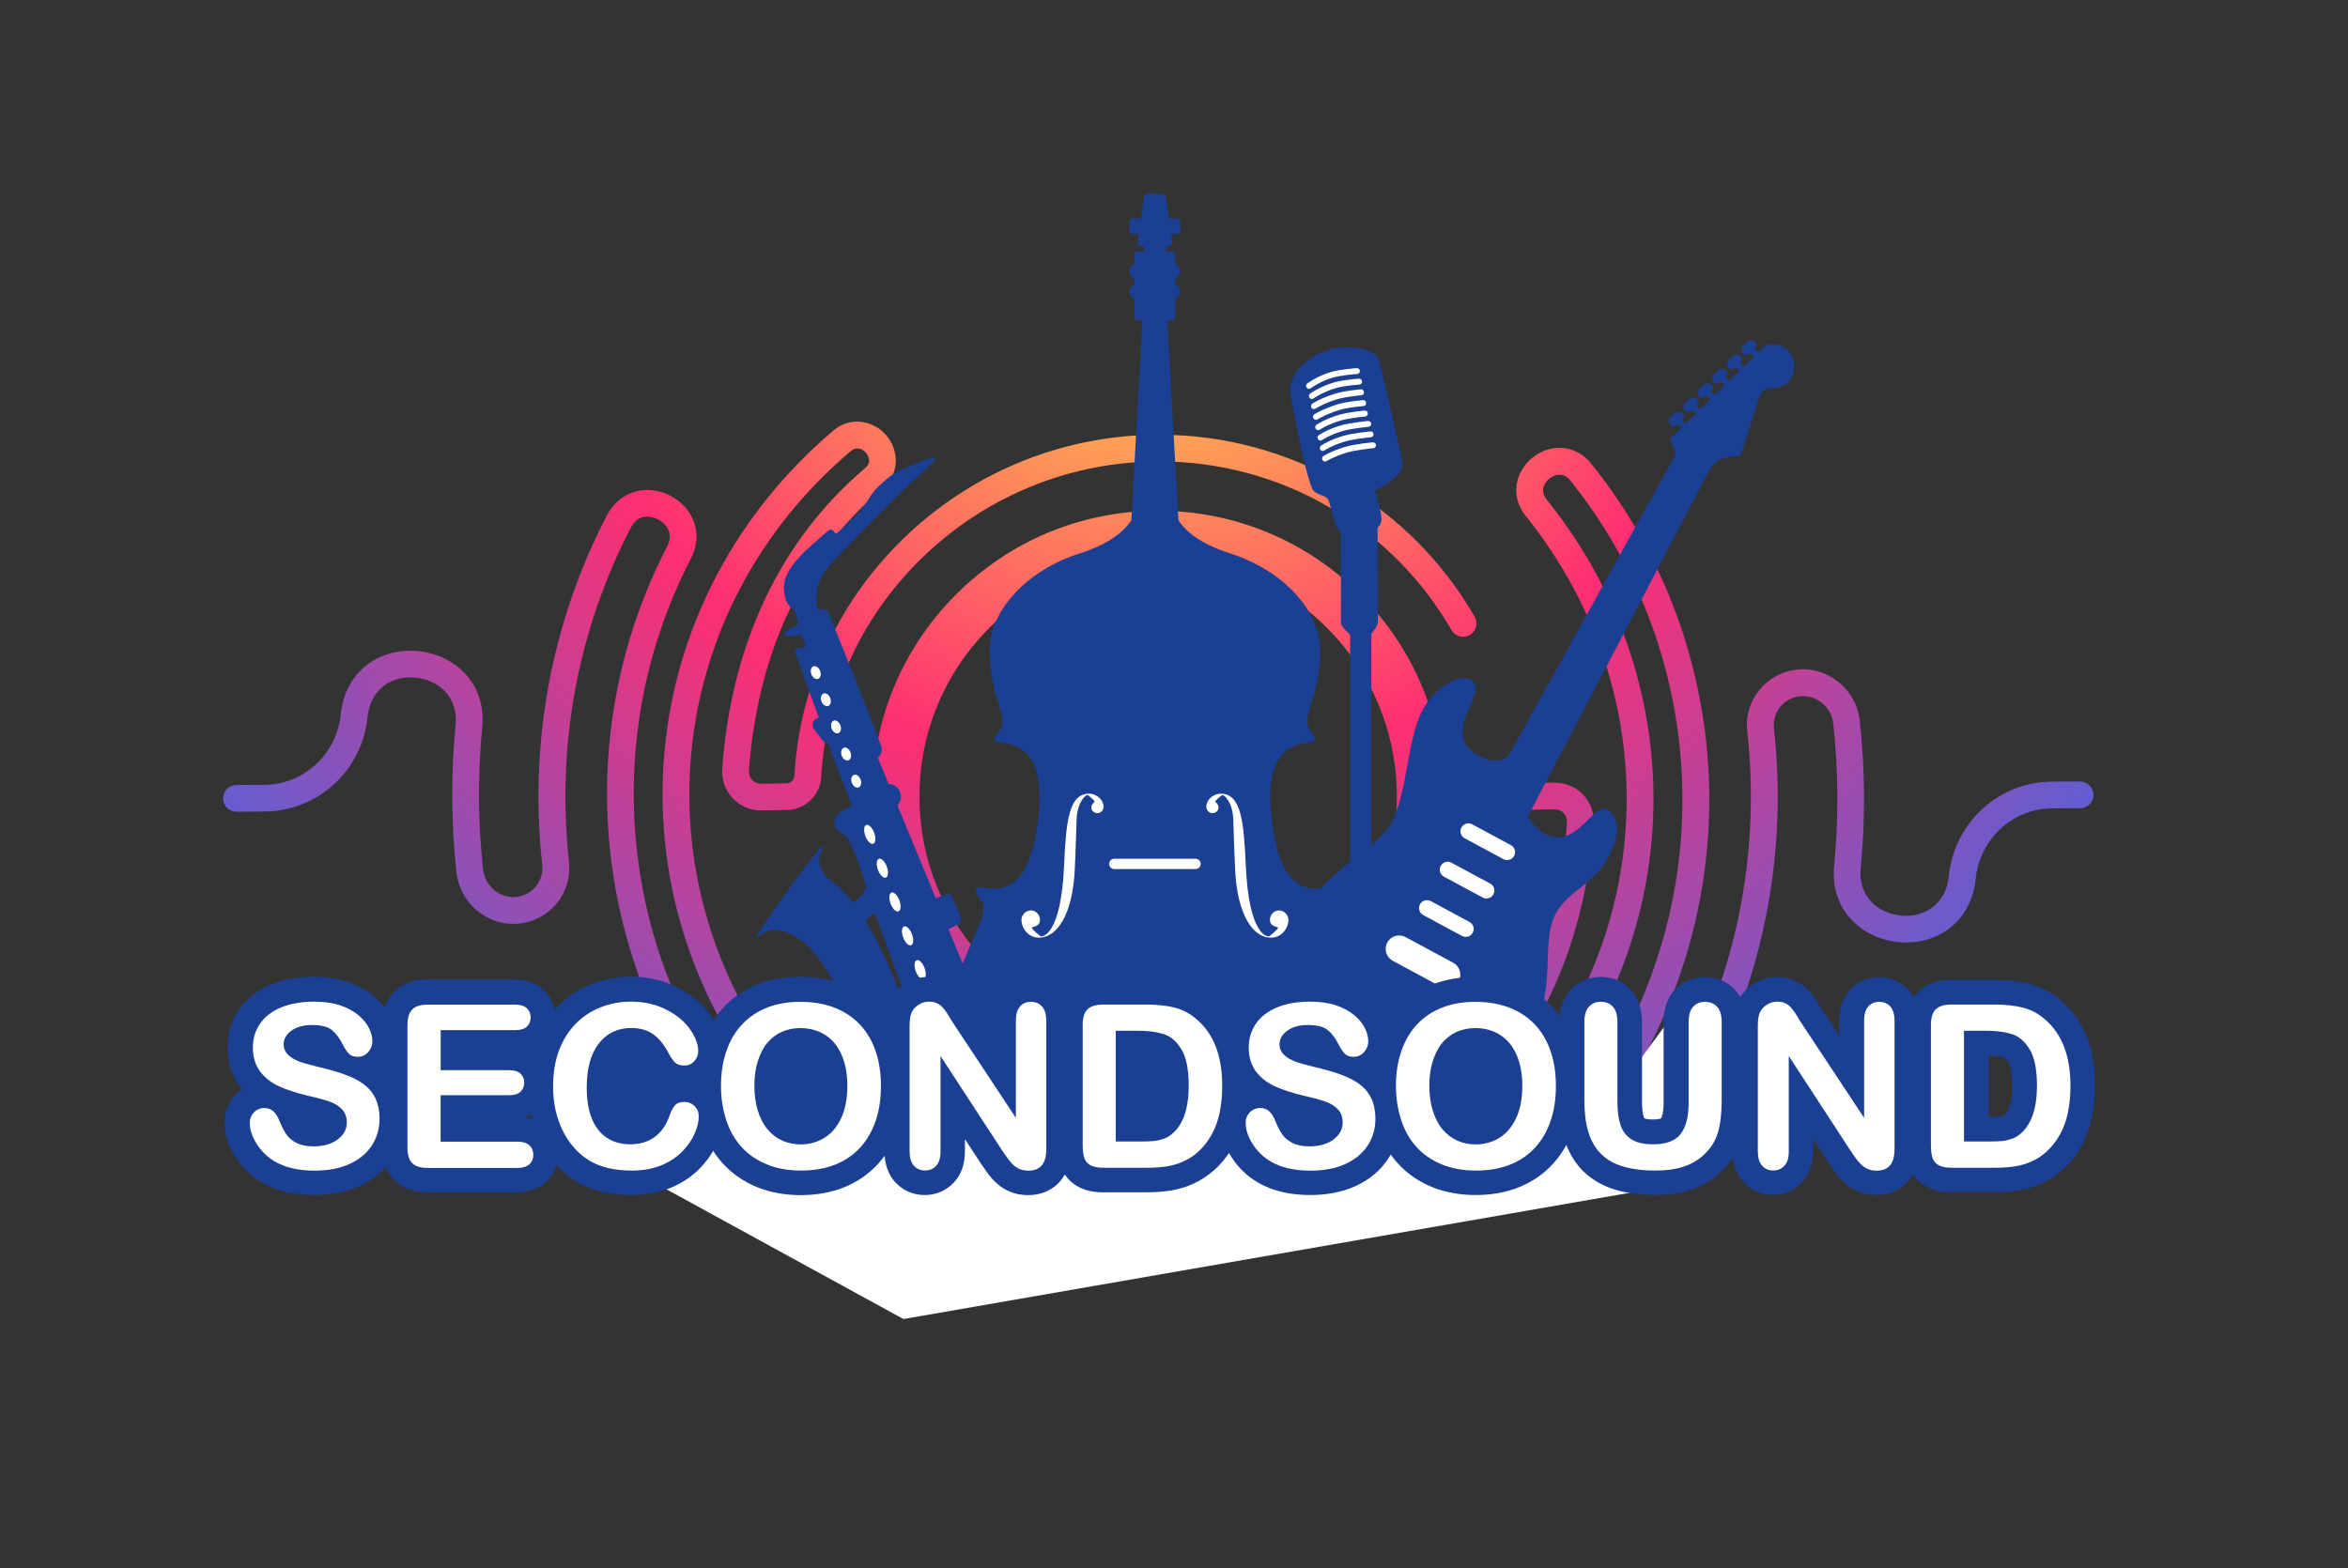 <?xml version="1.0" encoding="utf-8"?>
<!-- Generator: Adobe Illustrator 27.0.1, SVG Export Plug-In . SVG Version: 6.00 Build 0)  -->
<svg version="1.1" xmlns="http://www.w3.org/2000/svg" xmlns:xlink="http://www.w3.org/1999/xlink" x="0px" y="0px"
	 viewBox="0 0 2664 1780" style="enable-background:new 0 0 2664 1780;" xml:space="preserve">
<rect x="0" y="0" width="2664" height="1780" fill="#333333" stroke="none"/>
<style type="text/css">
	.st0{fill:url(#SVGID_1_);}
	.st1{fill:#1B3F92;}
	.st2{fill:#FFFFFF;}
	.st3{display:none;fill:#FFFFFF;}
	.st4{display:none;}
	.st5{display:inline;fill:#1B3F92;}
	.st6{display:inline;fill:#FFFFFF;}
</style>
<g id="ëÎÓÈ_1">
	<radialGradient id="SVGID_1_" cx="1301.985" cy="217.179" r="1696.582" gradientUnits="userSpaceOnUse">
		<stop  offset="0" style="stop-color:#FEF140"/>
		<stop  offset="0.396" style="stop-color:#FE2E72"/>
		<stop  offset="0.881" style="stop-color:#2870F6"/>
		<stop  offset="1" style="stop-color:#62A9F7"/>
	</radialGradient>
	<path class="st0" d="M2359.8,886.9L2359.8,886.9c-7.2,0-11.1,0-13.1,0.1l-2,0c-0.3,0-0.5,0-0.8,0h-0.1c0,0,0,0,0,0
		c-2.4,0.1-4.5,0.8-6.4,1.7c1.9-1,4.1-1.6,6.4-1.7c-1.9,0-12.2,0.1-15.6,0.1c-60.5,0.3-110.8,46.2-117.1,107
		c-3.5,34.4-30,47.4-54.5,45c-24.2-2.4-48.7-20.3-45.5-53.9c5.4-55.5,5-111.8-1-167.2c-2.3-20.8-14.5-39.4-32.7-49.8
		c-17.9-10.3-39-11.4-57.7-3.1c-25.4,11.3-40.4,37.3-37.3,64.9c14.6,131.5-9.7,262.5-70,379.1c-9.9,19.1-27.5,11.3-30.9,9.6
		c-2.1-1.1-20.5-11.2-10.5-30.6c110.9-214.4,85.2-474.1-65.6-661.8c-10.9-13.6-26.5-19.9-42.8-17.5c-17.4,2.6-32.8,14.9-39.2,31.3
		c-6,15.4-3.2,32,7.7,45.5c84.7,105.3,124.6,235.9,112.3,367.7c-12.4,132.5-76.6,254.1-180.8,342.4c-8.7,7.4-15.7,0.6-17.7-1.6
		c-1.9-2.3-7.6-10.2,1.2-17.6c95.9-81.3,152-199.3,162.1-341.3c0.9-12.2-3.4-24.2-11.8-33.1c-8.3-8.9-20.1-13.9-32.2-13.9h-0.2
		l-29.4,0.5c-20.5,0.4-37.6,16.7-38.7,37.2c-5.5,96.8-48.1,187-119.9,254.1c-71.9,67.2-165.7,104.3-264.2,104.3
		c-68.5,0-135.7-18.2-194.3-52.8c-56.9-33.5-104.4-81.4-137.3-138.5c-4.2-7.3-13.5-9.8-20.8-5.6c-7.3,4.2-9.8,13.4-5.6,20.7
		c35.5,61.6,86.8,113.3,148.2,149.5c63.3,37.3,135.8,57,209.8,57c106.2,0,207.5-40,285-112.5c77.5-72.4,123.5-169.9,129.5-274.5
		c0.3-4.8,4.1-8.5,8.9-8.6l29.1-0.5c3.8,0,7.3,1.5,9.9,4.3c2.6,2.8,3.9,6.5,3.7,10.3c-4.6,64.7-19.2,124.3-43.3,177.1
		c-25.6,56-62,104.2-108.1,143.3c-21.2,18-18.2,44.5-4.6,60.4c8,9.3,20.2,15.6,33.1,15.6c9.2,0,18.7-3.1,27.4-10.5
		c110.3-93.4,178.2-222.2,191.3-362.7c13-139.7-29.2-278-118.9-389.4c-4.1-5.1-5.1-10.3-3.1-15.6c2.5-6.3,8.8-11.4,15.5-12.4
		c5.5-0.8,10.3,1.3,14.4,6.4c143.3,178.4,167.7,425.2,62.3,629c-7.3,14.1-8.3,29.4-2.8,43c4.8,12,14.2,22.1,26.4,28.3
		c12.2,6.3,25.9,8,38.4,4.9c14.3-3.6,26.2-13.3,33.5-27.5c63.1-121.8,88.5-258.9,73.3-396.3c-1.6-14.4,6.2-28,19.5-33.9
		c9.8-4.3,20.7-3.7,30.2,1.7c9.9,5.7,16.4,15.5,17.6,26.8c5.8,53.4,6.2,107.6,1,161c-5,51.8,32.8,83,72.8,86.9
		c20.7,2,40.8-3.1,56.5-14.5c12.5-9.1,28.1-26.5,31.3-57.5c4.7-45.3,42-79.6,86.9-79.8c7.6,0,11.7-0.1,13.8-0.1l2.1,0
		c0.3,0,0.5,0,0.8,0h0.1c2.9-0.2,5.4-1,7.4-2.3c-2.2,1.4-4.7,2.2-7.4,2.3c1.8,0,11.5-0.1,14.8-0.1c8.4,0,15.2-6.9,15.2-15.2
		C2375,893.7,2368.2,886.9,2359.8,886.9z M2359.8,886.9L2359.8,886.9c-7.2,0-11.1,0-13.1,0.1l-2,0c-0.3,0-0.5,0-0.8,0h-0.1
		c0,0,0,0,0,0c-2.4,0.1-4.5,0.8-6.4,1.7c1.9-1,4.1-1.6,6.4-1.7c-1.9,0-12.2,0.1-15.6,0.1c-60.5,0.3-110.8,46.2-117.1,107
		c-3.5,34.4-30,47.4-54.5,45c-24.2-2.4-48.7-20.3-45.5-53.9c5.4-55.5,5-111.8-1-167.2c-2.3-20.8-14.5-39.4-32.7-49.8
		c-17.9-10.3-39-11.4-57.7-3.1c-25.4,11.3-40.4,37.3-37.3,64.9c14.6,131.5-9.7,262.5-70,379.1c-9.9,19.1-27.5,11.3-30.9,9.6
		c-2.1-1.1-20.5-11.2-10.5-30.6c110.9-214.4,85.2-474.1-65.6-661.8c-10.9-13.6-26.5-19.9-42.8-17.5c-17.4,2.6-32.8,14.9-39.2,31.3
		c-6,15.4-3.2,32,7.7,45.5c84.7,105.3,124.6,235.9,112.3,367.7c-12.4,132.5-76.6,254.1-180.8,342.4c-8.7,7.4-15.7,0.6-17.7-1.6
		c-1.9-2.3-7.6-10.2,1.2-17.6c95.9-81.3,152-199.3,162.1-341.3c0.9-12.2-3.4-24.2-11.8-33.1c-8.3-8.9-20.1-13.9-32.2-13.9h-0.2
		l-29.4,0.5c-20.5,0.4-37.6,16.7-38.7,37.2c-5.5,96.8-48.1,187-119.9,254.1c-71.9,67.2-165.7,104.3-264.2,104.3
		c-68.5,0-135.7-18.2-194.3-52.8c-56.9-33.5-104.4-81.4-137.3-138.5c-4.2-7.3-13.5-9.8-20.8-5.6c-7.3,4.2-9.8,13.4-5.6,20.7
		c35.5,61.6,86.8,113.3,148.2,149.5c63.3,37.3,135.8,57,209.8,57c106.2,0,207.5-40,285-112.5c77.5-72.4,123.5-169.9,129.5-274.5
		c0.3-4.8,4.1-8.5,8.9-8.6l29.1-0.5c3.8,0,7.3,1.5,9.9,4.3c2.6,2.8,3.9,6.5,3.7,10.3c-4.6,64.7-19.2,124.3-43.3,177.1
		c-25.6,56-62,104.2-108.1,143.3c-21.2,18-18.2,44.5-4.6,60.4c8,9.3,20.2,15.6,33.1,15.6c9.2,0,18.7-3.1,27.4-10.5
		c110.3-93.4,178.2-222.2,191.3-362.7c13-139.7-29.2-278-118.9-389.4c-4.1-5.1-5.1-10.3-3.1-15.6c2.5-6.3,8.8-11.4,15.5-12.4
		c5.5-0.8,10.3,1.3,14.4,6.4c143.3,178.4,167.7,425.2,62.3,629c-7.3,14.1-8.3,29.4-2.8,43c4.8,12,14.2,22.1,26.4,28.3
		c12.2,6.3,25.9,8,38.4,4.9c14.3-3.6,26.2-13.3,33.5-27.5c63.1-121.8,88.5-258.9,73.3-396.3c-1.6-14.4,6.2-28,19.5-33.9
		c9.8-4.3,20.7-3.7,30.2,1.7c9.9,5.7,16.4,15.5,17.6,26.8c5.8,53.4,6.2,107.6,1,161c-5,51.8,32.8,83,72.8,86.9
		c20.7,2,40.8-3.1,56.5-14.5c12.5-9.1,28.1-26.5,31.3-57.5c4.7-45.3,42-79.6,86.9-79.8c7.6,0,11.7-0.1,13.8-0.1l2.1,0
		c0.3,0,0.5,0,0.8,0h0.1c2.9-0.2,5.4-1,7.4-2.3c-2.2,1.4-4.7,2.2-7.4,2.3c1.8,0,11.5-0.1,14.8-0.1c8.4,0,15.2-6.9,15.2-15.2
		C2375,893.7,2368.2,886.9,2359.8,886.9z M2359.8,886.9L2359.8,886.9c-7.2,0-11.1,0-13.1,0.1l-2,0c-0.3,0-0.5,0-0.8,0h-0.1
		c0,0,0,0,0,0c-2.4,0.1-4.5,0.8-6.4,1.7c1.9-1,4.1-1.6,6.4-1.7c-1.9,0-12.2,0.1-15.6,0.1c-60.5,0.3-110.8,46.2-117.1,107
		c-3.5,34.4-30,47.4-54.5,45c-24.2-2.4-48.7-20.3-45.5-53.9c5.4-55.5,5-111.8-1-167.2c-2.3-20.8-14.5-39.4-32.7-49.8
		c-17.9-10.3-39-11.4-57.7-3.1c-25.4,11.3-40.4,37.3-37.3,64.9c14.6,131.5-9.7,262.5-70,379.1c-9.9,19.1-27.5,11.3-30.9,9.6
		c-2.1-1.1-20.5-11.2-10.5-30.6c110.9-214.4,85.2-474.1-65.6-661.8c-10.9-13.6-26.5-19.9-42.8-17.5c-17.4,2.6-32.8,14.9-39.2,31.3
		c-6,15.4-3.2,32,7.7,45.5c84.7,105.3,124.6,235.9,112.3,367.7c-12.4,132.5-76.6,254.1-180.8,342.4c-8.7,7.4-15.7,0.6-17.7-1.6
		c-1.9-2.3-7.6-10.2,1.2-17.6c95.9-81.3,152-199.3,162.1-341.3c0.9-12.2-3.4-24.2-11.8-33.1c-8.3-8.9-20.1-13.9-32.2-13.9h-0.2
		l-29.4,0.5c-20.5,0.4-37.6,16.7-38.7,37.2c-5.5,96.8-48.1,187-119.9,254.1c-71.9,67.2-165.7,104.3-264.2,104.3
		c-68.5,0-135.7-18.2-194.3-52.8c-56.9-33.5-104.4-81.4-137.3-138.5c-4.2-7.3-13.5-9.8-20.8-5.6c-7.3,4.2-9.8,13.4-5.6,20.7
		c35.5,61.6,86.8,113.3,148.2,149.5c63.3,37.3,135.8,57,209.8,57c106.2,0,207.5-40,285-112.5c77.5-72.4,123.5-169.9,129.5-274.5
		c0.3-4.8,4.1-8.5,8.9-8.6l29.1-0.5c3.8,0,7.3,1.5,9.9,4.3c2.6,2.8,3.9,6.5,3.7,10.3c-4.6,64.7-19.2,124.3-43.3,177.1
		c-25.6,56-62,104.2-108.1,143.3c-21.2,18-18.2,44.5-4.6,60.4c8,9.3,20.2,15.6,33.1,15.6c9.2,0,18.7-3.1,27.4-10.5
		c110.3-93.4,178.2-222.2,191.3-362.7c13-139.7-29.2-278-118.9-389.4c-4.1-5.1-5.1-10.3-3.1-15.6c2.5-6.3,8.8-11.4,15.5-12.4
		c5.5-0.8,10.3,1.3,14.4,6.4c143.3,178.4,167.7,425.2,62.3,629c-7.3,14.1-8.3,29.4-2.8,43c4.8,12,14.2,22.1,26.4,28.3
		c12.2,6.3,25.9,8,38.4,4.9c14.3-3.6,26.2-13.3,33.5-27.5c63.1-121.8,88.5-258.9,73.3-396.3c-1.6-14.4,6.2-28,19.5-33.9
		c9.8-4.3,20.7-3.7,30.2,1.7c9.9,5.7,16.4,15.5,17.6,26.8c5.8,53.4,6.2,107.6,1,161c-5,51.8,32.8,83,72.8,86.9
		c20.7,2,40.8-3.1,56.5-14.5c12.5-9.1,28.1-26.5,31.3-57.5c4.7-45.3,42-79.6,86.9-79.8c7.6,0,11.7-0.1,13.8-0.1l2.1,0
		c0.3,0,0.5,0,0.8,0h0.1c2.9-0.2,5.4-1,7.4-2.3c-2.2,1.4-4.7,2.2-7.4,2.3c1.8,0,11.5-0.1,14.8-0.1c8.4,0,15.2-6.9,15.2-15.2
		C2375,893.7,2368.2,886.9,2359.8,886.9z M2359.8,886.9L2359.8,886.9c-7.2,0-11.1,0-13.1,0.1l-2,0c-0.3,0-0.5,0-0.8,0h-0.1
		c0,0,0,0,0,0c-2.4,0.1-4.5,0.8-6.4,1.7c1.9-1,4.1-1.6,6.4-1.7c-1.9,0-12.2,0.1-15.6,0.1c-60.5,0.3-110.8,46.2-117.1,107
		c-3.5,34.4-30,47.4-54.5,45c-24.2-2.4-48.7-20.3-45.5-53.9c5.4-55.5,5-111.8-1-167.2c-2.3-20.8-14.5-39.4-32.7-49.8
		c-17.9-10.3-39-11.4-57.7-3.1c-25.4,11.3-40.4,37.3-37.3,64.9c14.6,131.5-9.7,262.5-70,379.1c-9.9,19.1-27.5,11.3-30.9,9.6
		c-2.1-1.1-20.5-11.2-10.5-30.6c110.9-214.4,85.2-474.1-65.6-661.8c-10.9-13.6-26.5-19.9-42.8-17.5c-17.4,2.6-32.8,14.9-39.2,31.3
		c-6,15.4-3.2,32,7.7,45.5c84.7,105.3,124.6,235.9,112.3,367.7c-12.4,132.5-76.6,254.1-180.8,342.4c-8.7,7.4-15.7,0.6-17.7-1.6
		c-1.9-2.3-7.6-10.2,1.2-17.6c95.9-81.3,152-199.3,162.1-341.3c0.9-12.2-3.4-24.2-11.8-33.1c-8.3-8.9-20.1-13.9-32.2-13.9h-0.2
		l-29.4,0.5c-20.5,0.4-37.6,16.7-38.7,37.2c-5.5,96.8-48.1,187-119.9,254.1c-71.9,67.2-165.7,104.3-264.2,104.3
		c-68.5,0-135.7-18.2-194.3-52.8c-56.9-33.5-104.4-81.4-137.3-138.5c-4.2-7.3-13.5-9.8-20.8-5.6c-7.3,4.2-9.8,13.4-5.6,20.7
		c35.5,61.6,86.8,113.3,148.2,149.5c63.3,37.3,135.8,57,209.8,57c106.2,0,207.5-40,285-112.5c77.5-72.4,123.5-169.9,129.5-274.5
		c0.3-4.8,4.1-8.5,8.9-8.6l29.1-0.5c3.8,0,7.3,1.5,9.9,4.3c2.6,2.8,3.9,6.5,3.7,10.3c-4.6,64.7-19.2,124.3-43.3,177.1
		c-25.6,56-62,104.2-108.1,143.3c-21.2,18-18.2,44.5-4.6,60.4c8,9.3,20.2,15.6,33.1,15.6c9.2,0,18.7-3.1,27.4-10.5
		c110.3-93.4,178.2-222.2,191.3-362.7c13-139.7-29.2-278-118.9-389.4c-4.1-5.1-5.1-10.3-3.1-15.6c2.5-6.3,8.8-11.4,15.5-12.4
		c5.5-0.8,10.3,1.3,14.4,6.4c143.3,178.4,167.7,425.2,62.3,629c-7.3,14.1-8.3,29.4-2.8,43c4.8,12,14.2,22.1,26.4,28.3
		c12.2,6.3,25.9,8,38.4,4.9c14.3-3.6,26.2-13.3,33.5-27.5c63.1-121.8,88.5-258.9,73.3-396.3c-1.6-14.4,6.2-28,19.5-33.9
		c9.8-4.3,20.7-3.7,30.2,1.7c9.9,5.7,16.4,15.5,17.6,26.8c5.8,53.4,6.2,107.6,1,161c-5,51.8,32.8,83,72.8,86.9
		c20.7,2,40.8-3.1,56.5-14.5c12.5-9.1,28.1-26.5,31.3-57.5c4.7-45.3,42-79.6,86.9-79.8c7.6,0,11.7-0.1,13.8-0.1l2.1,0
		c0.3,0,0.5,0,0.8,0h0.1c2.9-0.2,5.4-1,7.4-2.3c-2.2,1.4-4.7,2.2-7.4,2.3c1.8,0,11.5-0.1,14.8-0.1c8.4,0,15.2-6.9,15.2-15.2
		C2375,893.7,2368.2,886.9,2359.8,886.9z M1673.1,699.9c-35.5-61.6-86.7-113.3-148.1-149.5c-63.2-37.3-135.7-57-209.6-57
		c-106.1,0-207.3,40-284.8,112.5c-77.4,72.4-123.4,169.9-129.3,274.5c-0.3,4.8-4.1,8.5-8.9,8.6l-29.1,0.5c-3.8,0-7.3-1.5-9.9-4.3
		c-2.6-2.8-3.9-6.5-3.7-10.3c4.6-64.7,19.2-124.3,43.3-177.1c25.6-56,61.9-104.2,108-143.3c21.2-18,18.2-44.5,4.6-60.4
		c-13.6-15.9-39.4-23-60.5-5.1C835,582.6,767.1,711.4,754,851.8c-13,139.7,29.2,278,118.8,389.4c4.1,5.1,5.1,10.3,3.1,15.6
		c-2.5,6.3-8.8,11.4-15.4,12.4c-5.5,0.8-10.3-1.3-14.4-6.4c-143.1-178.4-167.5-425.2-62.2-629c7.3-14.1,8.3-29.4,2.8-43
		c-4.8-12-14.2-22.1-26.4-28.3c-12.2-6.3-25.8-8-38.4-4.9c-14.2,3.6-26.1,13.3-33.5,27.5c-63.1,121.8-88.4,258.9-73.2,396.3
		c1.6,14.4-6.2,28-19.4,33.9c-9.7,4.3-20.7,3.7-30.1-1.7c-9.9-5.7-16.3-15.5-17.6-26.8c-5.8-53.4-6.2-107.6-1-161
		c5-51.8-32.8-83-72.7-86.9c-20.7-2-40.8,3.1-56.5,14.5c-12.5,9.1-28.1,26.5-31.3,57.5c-4.7,45.3-42,79.6-86.8,79.8
		c-7.6,0-11.6,0-13.8,0.1l-2.1,0c-0.3,0-0.5,0-0.8,0h-0.1c0,0,0,0,0,0c-3.7,0.2-6.7,1.5-9.1,3.5c2.5-2.1,5.6-3.4,9.1-3.5
		c-1.8,0-11.5,0.1-14.8,0.1c-8.4,0-15.2,6.9-15.1,15.2c0,8.4,6.8,15.1,15.2,15.1h0.1c7.1,0,11,0,13-0.1l2,0c0.3,0,0.5,0,0.8,0h0.1
		c2-0.1,3.8-0.6,5.5-1.3c-1.7,0.8-3.5,1.2-5.5,1.3c1.9,0,12.2-0.1,15.7-0.1c60.4-0.3,110.7-46.2,117-107c3.5-34.4,29.9-47.4,54.5-45
		c24.2,2.4,48.7,20.3,45.4,53.9c-5.4,55.5-5,111.8,1,167.2c2.3,20.8,14.5,39.4,32.7,49.8c17.9,10.3,39,11.4,57.7,3.1
		c25.4-11.3,40.3-37.3,37.3-64.9c-14.5-131.5,9.7-262.5,70-379.1c9.9-19.1,27.4-11.3,30.9-9.6c2.1,1.1,20.5,11.2,10.5,30.6
		c-110.8,214.3-85.1,474.1,65.5,661.8c9.4,11.7,22.2,18,35.9,18c2.3,0,4.6-0.2,6.9-0.5c17.4-2.6,32.8-14.9,39.2-31.3
		c6-15.4,3.2-32-7.7-45.5C811.9,1117.1,772,986.5,784.3,854.7c12.3-132.5,76.5-254.2,180.6-342.4c8.7-7.4,15.7-0.6,17.6,1.6
		c1.9,2.3,7.6,10.2-1.2,17.6c-95.8,81.3-151.8,199.3-161.9,341.3c-0.9,12.2,3.4,24.2,11.8,33.1c8.3,8.9,20,13.9,32.2,13.9h0.2
		l29.4-0.5c20.5-0.4,37.5-16.7,38.7-37.2c5.5-96.8,48.1-187,119.8-254.1c71.9-67.2,165.6-104.3,264-104.3
		c68.4,0,135.5,18.2,194.1,52.8c56.9,33.5,104.3,81.4,137.2,138.5c4.2,7.3,13.5,9.8,20.8,5.6
		C1674.8,716.4,1677.3,707.1,1673.1,699.9z M1314,789.3c-63.3,0-114.7,51.3-114.7,114.7c0,63.3,51.3,114.7,114.7,114.7
		c63.3,0,114.7-51.3,114.7-114.7C1428.7,840.7,1377.3,789.3,1314,789.3z M1314,863.4c-44,0-79.7,35.1-79.7,4.2
		c0-30.9,35.7-60.1,79.7-60.1s79.7,29.2,79.7,60.1C1393.7,898.5,1358,863.4,1314,863.4z M1314,789.3c-63.3,0-114.7,51.3-114.7,114.7
		c0,63.3,51.3,114.7,114.7,114.7c63.3,0,114.7-51.3,114.7-114.7C1428.7,840.7,1377.3,789.3,1314,789.3z M1314,863.4
		c-44,0-79.7,35.1-79.7,4.2c0-30.9,35.7-60.1,79.7-60.1s79.7,29.2,79.7,60.1C1393.7,898.5,1358,863.4,1314,863.4z M1543.3,674.7
		c-61.2-61.2-142.7-95-229.3-95c-86.6,0-168,33.7-229.3,95c-61.2,61.2-95,142.7-95,229.3c0,86.6,33.7,168,95,229.3
		c61.2,61.2,142.7,95,229.3,95c86.6,0,168-33.7,229.3-95c61.2-61.2,95-142.7,95-229.3C1638.2,817.4,1604.5,736,1543.3,674.7z
		 M1505.5,1095.5c-51.2,51.1-119.2,79.3-191.5,79.3c-72.3,0-140.3-28.2-191.5-79.3c-51.1-51.2-79.3-119.1-79.3-191.5
		c0-72.3,28.2-140.3,79.3-191.5c51.2-51.1,119.1-79.3,191.5-79.3c72.3,0,140.3,28.2,191.5,79.3c51.1,51.2,79.3,119.1,79.3,191.5
		C1584.8,976.3,1556.6,1044.3,1505.5,1095.5z M1314,789.3c-63.3,0-114.7,51.3-114.7,114.7c0,63.3,51.3,114.7,114.7,114.7
		c63.3,0,114.7-51.3,114.7-114.7C1428.7,840.7,1377.3,789.3,1314,789.3z M1314,863.4c-44,0-79.7,35.1-79.7,4.2
		c0-30.9,35.7-60.1,79.7-60.1s79.7,29.2,79.7,60.1C1393.7,898.5,1358,863.4,1314,863.4z"/>
</g>
<g id="Laag_2">
	
		<g id="g4296_00000065037827916071607100000014601280236813830812_" transform="matrix(0.929,0,0,0.929,-38.945,21.178)">
		<path id="path4813-6_00000093137219652101094800000007336777687200362399_" class="st1" d="M1443.5,213.9c-2.6,0-4.3,2.1-4.6,4.6
			l-3.6,25.6h-9.7c-2.6,0-4.6,2.1-4.6,4.6v9.7c0,2.6,2.1,4.6,4.6,4.6h7l-1.5,10.5c-0.4,2.5,2.1,4.6,4.6,4.6h3.3v6.2h-7
			c-2.6,0-4.6,1.9-4.6,4.3V300c-3.7,1.3-6.2,4.8-6.2,8.7c0,3.9,2.5,7.4,6.2,8.7v7.4c-3.7,1.3-6.2,4.8-6.2,8.7c0,3.9,2.5,7.4,6.2,8.7
			v22.1c0,2.4,2.1,4.3,4.6,4.3h5.2l-13.6,244.2c-7.8,12-24.8,28.2-62.4,40.2c-67.5,21.6-110.7,71.6-110.7,118.8s15.6,70,15.6,86.2
			c0,16.2-11.6,15.3-9.1,23.5c2.5,8.2,67.4-12.4,52.1,101.9c-14.6,109.5-68.7,70.9-74,79c-5.3,8.1,8.1,11.9,8.1,24.1
			c0,26.5-48,86.2-48,172.7c0,67.4,27.9,180.1,243.3,184.8v28.9c0,8.2,5.3,14.8,11.8,14.8c6.5,0,11.8-6.6,11.8-14.8v-28.8
			c219.2-3.3,247.4-117,247.4-184.9c0-86.5-48-146.2-48-172.7c0-12.2,13.4-16,8.1-24.1c-5.3-8.1-59.4,30.5-74-79
			c-15.3-114.3,49.7-93.7,52.1-101.9c2.5-8.2-9.1-7.3-9.1-23.5c0-16.2,15.6-38.9,15.6-86.2s-43.2-97.2-110.7-118.8
			c-37.6-12-54.6-28.2-62.4-40.2l-13.6-244.2h5.2c2.6,0,4.6-1.9,4.6-4.3v-22.1c3.7-1.3,6.2-4.8,6.2-8.7c0-3.9-2.5-7.4-6.2-8.7v-7.4
			c3.7-1.3,6.2-4.8,6.2-8.7c0-3.9-2.5-7.4-6.2-8.7v-11.2c0-2.4-2.1-4.3-4.6-4.3h-7v-6.2h3.3c2.6,0,5-2.1,4.6-4.6l-1.5-10.5h7
			c2.6,0,4.6-2.1,4.6-4.6v-9.7c0-2.6-2.1-4.6-4.6-4.6h-9.7l-3.6-25.6c-0.4-2.5-2.1-4.6-4.6-4.6H1443.5z"/>
		<path id="path4145-2_00000165219420916152283840000016941995429921982390_" class="st2" d="M1532.8,946.8
			c24.7,0,28.2,33.2,30.6,87.7c3.8,86.1,26.6,86.7,27.9,86.7c1.3,0,11.6-9.1,11.6-10.6c0-1.6-10-0.6-10-9.6c0-6.9,5.5-11.6,11-11.6
			c5.5,0,11.6,4.6,11.6,12c0,8.6-7.5,21.3-21.3,21.3c-22.8,0-41.2-29.2-43.8-82.7c-1.4-28.8-1.7-48.5-2.3-62.1
			c-1-22.2-11.6-29.5-13-29.5c-1.3,0-9,6.9-9,8c0,1.1,4,2.4,4,7.8c0,3.5-3.7,6.4-7.6,6.4c-3.9,0-7.3-3.5-7.3-8
			C1515.2,954.6,1523.5,946.8,1532.8,946.8z"/>
		<path id="path4147-3_00000114793276718217013700000002004590847385245842_" class="st2" d="M1372.1,946.8
			c-24.7,0-28.2,33.2-30.6,87.7c-3.8,86.1-26.6,86.7-27.9,86.7c-1.3,0-11.6-9.1-11.6-10.6c0-1.6,10-0.6,10-9.6
			c0-6.9-5.5-11.6-11-11.6c-5.5,0-11.6,4.6-11.6,12c0,8.6,7.5,21.3,21.3,21.3c22.7,0,41.2-29.2,43.8-82.7
			c1.4-28.8,1.7-48.5,2.3-62.1c1-22.2,11.6-29.5,13-29.5c1.3,0,9,6.9,9,8c0,1.1-4,2.4-4,7.8c0,3.5,3.7,6.4,7.6,6.4
			c3.9,0,7.3-3.5,7.3-8C1389.7,954.6,1381.4,946.8,1372.1,946.8z"/>
		<path id="rect4153-7_00000046323883199668090320000006291430279768000660_" class="st2" d="M1402.8,1026.3h99.2
			c3.5,0,6.3,2.8,6.3,6.3s-2.8,6.3-6.3,6.3h-99.2c-3.5,0-6.3-2.8-6.3-6.3S1399.3,1026.3,1402.8,1026.3z"/>
		<path id="path4161-9_00000137821903288259661750000012171522748694911631_" class="st3" d="M1471.4,1409.4
			c-1-10.4-8.6-78.5-5.7-112.3c1.4-16.4,9.2-41,13-50.8c3.9-9.8,10-33.1,10.6-45c0.6-11.9,0.1-25.9,0.1-25.9s-10.3,2.3-20.4,3.1
			c-10.1,0.8-12.6,0.8-18.9,0.8c-6.3,0-8.8,0-18.9-0.8c-10.1-0.8-20.4-3.1-20.4-3.1s-0.5,14,0.1,25.9c0.6,11.9,6.8,35.2,10.6,45
			c3.9,9.8,11.6,34.4,13,50.8c2.9,33.8-4.7,101.9-5.7,112.3c-1,10.4,11.3,23.3,21.2,23.3C1460,1432.7,1472.3,1419.8,1471.4,1409.4
			L1471.4,1409.4z"/>
	</g>
	<polygon class="st2" points="689,1313 1859,1205 1906,1141 1889.5,1346.7 1025,1497 	"/>
	
		<g id="g4240-2-6_00000096046875479358061640000014366256168997634445_" transform="matrix(-0.542,0.202,0.202,0.542,392.312,121.653)">
		<path id="path4765-3-7-7_00000150812008172611919280000014418074328745400721_" class="st1" d="M-818.9,1045.3
			c-13.8-0.1-24.9,0.6-25,2.9c-0.2,5.8,28.6,15.5,91.2,41.9c61.3,27.3,117.8,53.7,180,85.2c20.9,12.4,45,30.9,49.3,72.7
			c-4.6,1.3-9.8,2.8-12.5,3.5c-4.8,1.1-4.9,2.9-5.1,11c-1.2,43.3-5.2,200.7-5.4,275.9c0,10.9,4.4,18.4,14.2,22.1
			c-0.6,18.1-1.3,37.1-1.9,55.9c-9.1,2.8-15.4,12.1-15.4,22.7c0,9.9,5.6,18.8,13.9,22.1c-2.3,67.3-4.5,132.8-6.7,197
			c-5.4,0.1-15.1,0.3-21.2,0.6c-8.1,0.4-9.9,3.3-10.3,12.5c-0.4,9.2-1.1,26.5-1.5,35.3c-0.4,8.8,3.7,14.3,8.8,15.1
			c4,0.6,15.9,1.8,21.9,2.4c-3.1,91.2-5.6,167.4-6.5,199c-4.9,1.2-27.6,5.9-38.9,9.1c-12.9,3.7-8.8,33.1-6.2,47.8
			c2.6,14.7,22.7,57.4,33.4,54c10.6-3.3,33.4-11.3,33.4-11.3c24.9,36.7,64.5,49.9,95.4,49.9c69,0,119.2-59.1,122.1-128.3
			c1.9-44.2-1.2-95,7.8-159.8c10.8-78.4,21.7-124.8,51.2-157.6c37.3-41.6,67.5-13.1,69.4-17.8c1.9-4.7-182.9-128.8-185.8-123.4
			c-2.9,5.4,37.4,23.2,5.3,72.7c-9.3,14.3-17.2,31.9-23.2,51.3c-17.4-4.2-35.5-13.8-35.9-24.4c-1.1-32.9-2.1-62.6,0.9-95.9
			c0.6-6.7,15.8-20.6,15.8-31.6c0-11-9.2-22.4-21.3-23.9c-7.9-1-17.1-2.4-23.8-3.5c0-0.4,0-0.8,0-1.3c0.6-45.6,0.7-89.4,0.6-129.8
			c2.3,0,5-0.5,6-2.5c1.8-3.7,7.7-23.5,10.3-32c2.6-8.5-2.2-14.3-5.5-16.5c-2.2-1.5-7.6-2.3-11-2.6c-0.5-72.7-1.5-125.8-1.6-138.1
			c0-10.5-23,5-23.1-3.3c-0.1-8.7-0.3-15.4-0.4-19.9c-0.1-5,32-6.2,31.7-14.3c-0.2-8.1-33-7-33.4-10.6c-0.6-5.6-1.3-10.9-2-16.9
			c-2.3-20.8,16.4-16.9,5.1-55.4c-8.7-29.6-40.7-44.4-59.5-53.8c-8.2-4.1-36.6-14.5-58.5-23.1c-18.5-7.2-10.6,11.8-17.9,9.1
			c-85.1-31.4-74.4-41.2-104.6-55.4c-31.3-14.7-50.2-16.3-50.2-16.3S-795.9,1045.4-818.9,1045.3L-818.9,1045.3z M-416.4,1845.1
			c7.2,0.7,19.2,6.2,19.2,6.2c-10.4,48-12.9,103.1-14.6,147.9l-7.7-1.6c-0.3-57.2,0.1-93.1-1-150.1
			C-420.6,1845.9-418,1845-416.4,1845.1z M-420.5,2018.6c3.6,0.5,4.2,1.8,7.8,3.8c-1.1,17.3-0.3,24.9-2.3,47.8l-11.2-0.3
			c1.8-11.3,3.3-21.7,4.1-28.4C-421.2,2034.9-421,2023.2-420.5,2018.6L-420.5,2018.6z M-416.2,2086.5c0,16.4-1.8,40.4-3.6,54.8
			c-1.2,9.6-12.6,25.5-21.6,25.7c-10.7,0.2-21.8-7.4-19.4-24.4c4.2-29.4,22.8-44.9,31.1-56.4
			C-425.7,2086.3-420.2,2086.4-416.2,2086.5z"/>
		<g id="g4227-0-5_00000096758021157041238510000016989645420276339364_">
			<path id="path4145-6-9-3_00000149367024661738314900000010615975121249306287_" class="st2" d="M-455.6,2050.1
				c0,10.9-4.1,19.7-9.2,19.7c-5.1,0-9.2-8.8-9.2-19.7c0-10.9,4.1-19.7,9.2-19.7C-459.7,2030.4-455.6,2039.2-455.6,2050.1z"/>
			<path id="ellipse4147-7-3-5_00000100356693533688370580000006646551536281157567_" class="st2" d="M-455.6,1979.2
				c0,10.9-4.1,19.7-9.2,19.7c-5.1,0-9.2-8.8-9.2-19.7c0-10.9,4.1-19.7,9.2-19.7C-459.7,1959.5-455.6,1968.4-455.6,1979.2z"/>
			<path id="ellipse4149-5-6-6_00000163767756250729117310000017735299879428751258_" class="st2" d="M-455.6,1908.4
				c0,10.9-4.1,19.7-9.2,19.7c-5.1,0-9.2-8.8-9.2-19.7c0-10.9,4.1-19.7,9.2-19.7C-459.7,1888.7-455.6,1897.5-455.6,1908.4z"/>
			<path id="ellipse4151-3-0-2_00000150091181567465547190000015164738813032801977_" class="st2" d="M-455.6,1837.5
				c0,10.9-4.1,19.7-9.2,19.7c-5.1,0-9.2-8.8-9.2-19.7c0-10.9,4.1-19.7,9.2-19.7C-459.7,1817.9-455.6,1826.7-455.6,1837.5z"/>
			<path id="ellipse4153-5-6-9_00000023993111352397208220000009241869450977601713_" class="st2" d="M-455.6,1766.7
				c0,10.9-4.1,19.7-9.2,19.7c-5.1,0-9.2-8.8-9.2-19.7c0-10.9,4.1-19.7,9.2-19.7C-459.7,1747-455.6,1755.8-455.6,1766.7z"/>
			<path id="ellipse4155-6-2-1_00000080200328117147071750000000785480783170166964_" class="st2" d="M-455.6,1695.9
				c0,10.9-4.1,19.7-9.2,19.7c-5.1,0-9.2-8.8-9.2-19.7c0-10.9,4.1-19.7,9.2-19.7C-459.7,1676.2-455.6,1685-455.6,1695.9z"/>
			<path id="ellipse4157-2-6-2_00000161595673863919110800000001539949648726629294_" class="st2" d="M-467.2,1588.8
				c0,7.2-4.1,13.1-9.2,13.1c-5.1,0-9.2-5.8-9.2-13.1c0-7.2,4.1-13.1,9.2-13.1C-471.3,1575.8-467.2,1581.6-467.2,1588.8z"/>
			<path id="ellipse4159-9-1-7_00000182509232702449067120000016047163221465614986_" class="st2" d="M-467.2,1532
				c0,7.2-4.1,13.1-9.2,13.1c-5.1,0-9.2-5.8-9.2-13.1c0-7.2,4.1-13.1,9.2-13.1C-471.3,1518.9-467.2,1524.8-467.2,1532z"/>
			<path id="ellipse4161-1-8-0_00000075862689814150980250000001143889155144659624_" class="st2" d="M-467.2,1475.2
				c0,7.2-4.1,13.1-9.2,13.1c-5.1,0-9.2-5.8-9.2-13.1c0-7.2,4.1-13.1,9.2-13.1C-471.3,1462.1-467.2,1468-467.2,1475.2z"/>
			<path id="ellipse4163-2-7-9_00000122712292676702384630000008984741021898768264_" class="st2" d="M-467.2,1418.3
				c0,7.2-4.1,13.1-9.2,13.1c-5.1,0-9.2-5.8-9.2-13.1c0-7.2,4.1-13.1,9.2-13.1C-471.3,1405.3-467.2,1411.1-467.2,1418.3z"/>
			<path id="ellipse4165-7-9-3_00000152968556258032863110000005004655321512551817_" class="st2" d="M-467.2,1361.5
				c0,7.2-4.1,13.1-9.2,13.1c-5.1,0-9.2-5.8-9.2-13.1c0-7.2,4.1-13.1,9.2-13.1C-471.3,1348.4-467.2,1354.3-467.2,1361.5z"/>
		</g>
	</g>
	
		<g id="g4831-3-7-2-1-6_00000004516086417455608650000010972175437950361473_" transform="matrix(0.702,0,0,0.702,375.029,124.184)">
		<path id="path4169-3-7-4-0-6-9-6-2-0_00000093895380697364133160000011408781112276013748_" class="st1" d="M1552.3,465.6
			c5.1,23.8,18.6,106.9,34.2,147.6c2,5.2,8.5,7.8,13.8,10c5.3,2.1,11.5,3.6,13.6,11.2c2.9,10.7,8.2,29.9,10.9,38.6
			c1.6,5.1,7.7,9.3,7.7,9.3s0.8,70.6,0.6,146.7c0,10,14.8,17.2,14.8,21.4v489.3h34.2V848.3c0-2.1,10.7-11.5,10.7-19.5
			c0-8-0.6-140.7-0.6-152.6c3.3-3,6.4-7.9,6.4-13.9c0-11.8-10.4-46.3-10.4-46.3s26.5-13,35.9-24.5c9.4-11.4,9.5-16.1,6.2-32
			c-1.7-7.9-34.6-152.1-35.9-155.1c-7.8-18.6-51-25.4-83.2-15.2C1587.4,396.9,1543.1,423.1,1552.3,465.6L1552.3,465.6z"/>
		<path id="path4171-7-6-2-8-75-2-1-9-6_00000137098238997442013830000002427050039044616334_" class="st2" d="M1658.5,418.3
			c-1.1,0.1-26.2,1.6-42.1,6.4c-22.7,6.8-37.3,18.1-37.9,18.5c-2.1,1.6-2.5,4.6-0.8,6.7c0.9,1.2,2.4,1.8,3.8,1.8c1,0,2.1-0.3,2.9-1
			c0.1-0.1,13.8-10.6,34.8-16.9c14.8-4.5,39.7-6,39.9-6c2.6-0.2,4.7-2.4,4.5-5.1C1663.5,420.1,1661.2,418.1,1658.5,418.3z
			 M1662.1,435.3c-1,0.1-24.9,1.6-40.9,6.3c-22.6,6.8-37.4,17.4-38,17.8c-2.1,1.5-2.6,4.5-1.1,6.7c0.9,1.3,2.4,2,3.9,2
			c1,0,1.9-0.3,2.8-0.9c0.1-0.1,14.2-10.1,35.2-16.4c14.8-4.5,38.5-5.9,38.7-5.9c2.6-0.2,4.6-2.4,4.5-5.1
			C1667,437.1,1664.7,435.1,1662.1,435.3L1662.1,435.3z M1665.1,452.5c-1,0.1-25.5,2.2-41.4,7c-22.5,6.8-36.3,15.8-36.9,16.2
			c-2.2,1.5-2.8,4.4-1.4,6.6c0.9,1.4,2.4,2.2,4,2.2c0.9,0,1.8-0.3,2.6-0.8c0.1-0.1,13.4-8.7,34.4-15c14.9-4.5,39.2-6.6,39.5-6.6
			c2.6-0.2,4.6-2.5,4.4-5.2C1670,454.2,1667.7,452.3,1665.1,452.5z M1668.7,470c-1,0.1-25,1.9-40.8,6.7
			c-22.4,6.7-37.1,15.7-37.7,16.1c-2.2,1.4-3,4.3-1.6,6.6c0.9,1.5,2.5,2.3,4.1,2.3c0.9,0,1.7-0.2,2.5-0.7
			c0.1-0.1,14.3-8.7,35.4-15.1c14.9-4.5,38.6-6.3,38.8-6.3c2.6-0.2,4.6-2.5,4.4-5.1C1673.6,471.8,1671.3,469.8,1668.7,470z
			 M1671.3,486.9c-1.1,0.1-26,2.3-41.9,7c-22.5,6.8-35.4,15.5-35.9,15.9c-2.2,1.5-2.7,4.5-1.2,6.6c0.9,1.4,2.4,2.1,3.9,2.1
			c0.9,0,1.9-0.3,2.7-0.8c0.1-0.1,12.2-8.3,33.2-14.6c14.9-4.5,39.7-6.6,40-6.6c2.6-0.2,4.6-2.5,4.4-5.2
			C1676.3,488.6,1674,486.7,1671.3,486.9z M1676.8,503.7c-1.2,0.1-28.4,2.6-44.3,7.3c-22.6,6.8-34.8,15.2-35.3,15.6
			c-2.2,1.5-2.7,4.5-1.2,6.7c0.9,1.3,2.4,2,3.9,2c0.9,0,1.9-0.3,2.7-0.9c0.1-0.1,11.5-7.9,32.6-14.3c14.9-4.5,42.1-6.9,42.4-7
			c2.6-0.2,4.6-2.6,4.3-5.2C1681.8,505.4,1679.5,503.5,1676.8,503.7z M1680.6,520.6c-1.2,0.1-28.4,2.6-44.3,7.3
			c-22.6,6.8-34.8,15.2-35.3,15.6c-2.2,1.5-2.7,4.5-1.2,6.7c0.9,1.3,2.4,2,3.9,2c0.9,0,1.9-0.3,2.7-0.9c0.1-0.1,11.6-8,32.6-14.3
			c14.9-4.5,42.1-6.9,42.4-7c2.6-0.2,4.6-2.6,4.3-5.2C1685.5,522.3,1683.2,520.4,1680.6,520.6z M1684.4,538.2
			c-1.2,0.1-28.4,2.6-44.3,7.3c-22.5,6.7-34.9,14.5-35.4,14.9c-2.2,1.4-2.9,4.4-1.5,6.6c0.9,1.4,2.5,2.2,4.1,2.2
			c0.9,0,1.8-0.2,2.5-0.7c0.1-0.1,12-7.5,33.1-13.8c14.9-4.5,42.1-6.9,42.4-7c2.6-0.2,4.6-2.6,4.3-5.2
			C1689.4,539.9,1687.1,538,1684.4,538.2z"/>
	</g>
	
		<g id="g6541-31-2_00000119079057043056136910000010050979314077592994_" transform="matrix(0.629,0.339,-0.339,0.629,534.534,-27.764)">
		<path id="rect4814-3-9-6_00000118398053672112868520000004476119996374451872_" class="st1" d="M2114.1-469.5
			c-11.2,0-24.6,6.5-28.6,19.2c-0.9,3-8.1,26-11.7,37.6l-8.4-0.2c0.3-2,2-6.2,0.1-8.6c-2.1-2.7-6.6-3.4-9.7-2.3
			c-3.1,1-4.3,3.4-6.1,7.3c-1.8,3.9-4.3,11-1.3,15.1c2.1,2.9,7,3.8,10.3,2.4c2.2-0.9,2.9-3.3,3.8-4.9l8.3,0.6l2.8-9
			c-2.9,9.4-5.5,17.8-9.5,30.4l-8.3-0.2c0.3-2,2-6.2,0.1-8.6c-2.1-2.7-6.6-3.4-9.7-2.3c-3.1,1-4.3,3.4-6.1,7.3
			c-1.8,3.9-4.3,11-1.3,15.1c2.1,2.9,7,3.8,10.3,2.4c2.2-0.9,2.9-3.3,3.8-4.9l8.3,0.6c-2.9,9.3-3.7,11.7-6.7,21.4l-8.3-0.2
			c0.3-2,2-6.2,0.1-8.6c-2.1-2.7-6.6-3.4-9.7-2.3c-3.1,1-4.3,3.4-6.1,7.3c-1.8,3.9-4.3,11-1.3,15.1c2.1,2.9,7,3.8,10.3,2.4
			c2.2-0.9,2.9-3.3,3.8-4.9l8.3,0.6c-3.4,10.9-3.6,11.5-6.6,21.4l-8.3-0.2c0.3-2,2-6.2,0.2-8.6c-2.1-2.7-6.6-3.4-9.7-2.3
			c-3.1,1-4.3,3.4-6.1,7.3c-1.8,3.9-4.3,11-1.3,15.1c2.1,2.9,7,3.8,10.3,2.4c2.2-0.9,2.9-3.3,3.8-4.9l8.3,0.6
			c-2.8,9.1-4.6,14.9-6.6,21.4l-8.3-0.2c0.3-2,2-6.2,0.2-8.6c-2.1-2.7-6.6-3.4-9.7-2.3c-3.1,1-4.3,3.4-6.1,7.3
			c-1.8,3.9-4.3,11-1.3,15.1c2.1,2.9,7,3.8,10.3,2.4c2.2-0.9,2.9-3.3,3.8-4.9l8.3,0.6c-1.8,5.9-7.8,25.2-7.8,25.2l19.4,15.8
			l-6.3,544.6l0,0c0,0.1-0.4,26.2-41.9,26.2c-75.5,0-30.2-100.2-69.5-100.2c-17.1,0-43.3,33.7-43.3,78c0,54.9,41.6,125.4,41.6,184.8
			c0,38.3-58.7,122.1-58.7,197.6c0,75.5,85.3,128.1,207.7,128.1c156.6,0,207.7-51.6,207.7-128.1c0-98.2-58.7-142.7-58.7-197.6
			c0-42.3,30.9-67,30.9-117.3c0-50.3-19.1-66.5-39.3-66.5c-22.2,0-11.6,80.6-66.5,80.6c-14-0.2-26.3-4.4-37.4-11.2l-7.2-618.9
			c0,0-1.1-17.2,9-27.8c10-10.6,23.7-18.3,23.7-18.3s-16.2-86-17.4-93.1c-2.5-14.4,0.3-17.6,7.6-22.7c9.5-6.6,21.9-12.4,21.9-33.1
			C2148.1-457.5,2125.3-469.5,2114.1-469.5L2114.1-469.5z M2067.9-455.1c-0.9,0-1.8,0.2-2.5,0.4c-3.1,1-4.3,3.4-6.1,7.3
			c-1.8,3.9-4.3,11-1.3,15.1c2.1,2.9,7,3.8,10.3,2.4c2.2-0.9,2.9-3.3,3.8-4.9l8.3,0.6l2.9-9.4l-8.4-0.2c0.3-2,2-6.2,0.2-8.6
			C2073.6-454.3,2070.6-455.2,2067.9-455.1z"/>
		<path id="rect6467-0-4-1_00000003078841538473115650000016461811853763272344_" class="st2" d="M2030.7,640.5l86,0
			c11.8,0,21.4,9.5,21.4,21.4c0,11.8-9.5,21.4-21.4,21.4l-86,0c-11.8,0-21.4-9.5-21.4-21.4C2009.3,650,2018.8,640.5,2030.7,640.5z
			 M2038.8,432.6l69.9,0c7,0,12.6,5.6,12.6,12.6c0,7-5.6,12.6-12.6,12.6l-69.9,0c-7,0-12.6-5.6-12.6-12.6
			C2026.2,438.2,2031.8,432.6,2038.8,432.6z M2038.8,501.9l69.9,0c7,0,12.6,5.6,12.6,12.6c0,7-5.6,12.6-12.6,12.6l-69.9,0
			c-7,0-12.6-5.6-12.6-12.6C2026.2,507.5,2031.8,501.9,2038.8,501.9z M2038.8,571.2l69.9,0c7,0,12.6,5.6,12.6,12.6
			c0,7-5.6,12.6-12.6,12.6l-69.9,0c-7,0-12.6-5.6-12.6-12.6C2026.2,576.8,2031.8,571.2,2038.8,571.2z"/>
	</g>
	
		<g id="g4959-9-7-8-0-8_00000034809627497527502860000016394317990397153440_" transform="matrix(0.913,0.216,-0.216,0.913,116.714,34.6)" class="st4">
		<path id="path4191-0-4-6-1-1-5-7-3-7_00000023969685725930596110000017994443849112332951_" class="st5" d="M1172.4,1175.4
			L2057.2,837c5.8-2.2,8.7-8.8,6.5-14.6l-75.5-197.2c-2.2-5.8-8.8-8.7-14.6-6.5l-884.8,338.5c-5.8,2.2-8.7,8.8-6.5,14.6l75.4,197.2
			C1160.1,1174.8,1166.6,1177.7,1172.4,1175.4L1172.4,1175.4z"/>
		<path id="path4193-9-5-8-5-27-9-9-6-9_00000168832992729846075720000017212111494008761751_" class="st6" d="M1194.4,1147.2
			L2018,832.1c5.8-2.2,8.8-8.8,6.5-14.6L1981.4,705c-2.2-5.8-8.8-8.7-14.6-6.5l-823.6,315.1c-5.8,2.2-8.7,8.8-6.5,14.6l43.1,112.5
			C1182,1146.5,1188.5,1149.4,1194.4,1147.2L1194.4,1147.2z"/>
		<path id="path4193-9-5-8-5-7-6-0-2-2-1-2_00000062913110485414789150000004917745365795933606_" class="st5" d="M1934.9,710.7
			l-18.5,7.1c2.3,6.1,26.8,70.1,28.5,74.4c1.7,4.5,3.5,4.6,11.2,1.7c7.7-3,8.7-4.8,7.2-8.7C1961.9,781.3,1937.2,716.8,1934.9,710.7z
			 M1903,722.9l-18.5,7.1c2.3,6.1,26.8,70.1,28.5,74.4c1.7,4.5,3.5,4.6,11.2,1.7c7.7-3,8.7-4.8,7.2-8.7
			C1930,793.5,1905.3,729,1903,722.9z M1871.1,735.1l-18.5,7.1c2.3,6.1,26.8,70.1,28.5,74.4c1.7,4.5,3.5,4.6,11.2,1.7
			c7.7-3,8.7-4.8,7.2-8.8C1898.2,805.7,1873.5,741.2,1871.1,735.1z M1821.9,753.9l-18.4,7.1c2.3,6,26.8,70.1,28.5,74.4
			c1.7,4.5,3.5,4.7,11.2,1.7c7.7-3,8.7-4.8,7.2-8.7C1848.9,824.6,1824.2,760,1821.9,753.9z M1787.2,767.2l-18.4,7.1
			c2.3,6,26.8,70.1,28.5,74.4c1.7,4.5,3.5,4.6,11.2,1.7c7.7-3,8.7-4.8,7.2-8.7C1814.2,837.8,1789.5,773.3,1787.2,767.2z M1737.9,786
			l-18.4,7.1c2.3,6.1,26.8,70.1,28.5,74.4c1.7,4.5,3.5,4.6,11.2,1.7c7.7-3,8.7-4.8,7.2-8.7C1765,856.7,1740.2,792.1,1737.9,786z
			 M1706,798.2l-18.4,7.1c2.3,6,26.8,70.1,28.5,74.4c1.7,4.5,3.5,4.6,11.2,1.7c7.7-3,8.7-4.8,7.2-8.7
			C1733.1,868.9,1708.4,804.3,1706,798.2z M1674.2,810.4l-18.5,7.1c2.3,6.1,26.8,70.1,28.5,74.4c1.7,4.5,3.5,4.6,11.2,1.7
			c7.7-3,8.7-4.8,7.2-8.7C1701.2,881.1,1676.5,816.5,1674.2,810.4z M1624.9,829.3l-18.5,7.1c2.3,6.1,26.8,70.1,28.5,74.4
			c1.7,4.5,3.5,4.6,11.2,1.7c7.7-3,8.7-4.8,7.2-8.7C1651.9,899.9,1627.2,835.4,1624.9,829.3z M1590.2,842.5l-18.5,7.1
			c2.3,6.1,26.8,70.1,28.5,74.4c1.7,4.5,3.5,4.6,11.2,1.7c7.7-3,8.7-4.8,7.2-8.8C1617.3,913.2,1592.6,848.6,1590.2,842.5z
			 M1540.9,861.4l-18.4,7.1c2.3,6,26.8,70.1,28.5,74.4c1.7,4.5,3.5,4.7,11.2,1.7c7.7-3,8.7-4.8,7.2-8.8
			C1568,932,1543.3,867.5,1540.9,861.4z M1509.1,873.6l-18.5,7.1c2.3,6,26.8,70.1,28.5,74.4c1.7,4.5,3.5,4.6,11.2,1.7
			c7.7-3,8.7-4.8,7.2-8.7C1536.1,944.2,1511.4,879.7,1509.1,873.6z M1477.2,885.8l-18.4,7.1c2.3,6,26.8,70.1,28.5,74.4
			c1.7,4.5,3.5,4.6,11.2,1.7c7.7-3,8.7-4.8,7.2-8.7C1504.2,956.4,1479.5,891.9,1477.2,885.8z M1427.9,904.6l-18.5,7.1
			c2.3,6,26.8,70.1,28.5,74.4c1.7,4.5,3.5,4.7,11.2,1.7c7.7-3,8.7-4.8,7.2-8.7C1454.9,975.3,1430.2,910.7,1427.9,904.6z
			 M1393.2,917.9l-18.5,7.1c2.3,6,26.8,70.1,28.5,74.4c1.7,4.5,3.5,4.6,11.2,1.7c7.7-3,8.7-4.8,7.2-8.7
			C1420.3,988.6,1395.6,924,1393.2,917.9z M1344,936.8l-18.4,7.1c2.3,6,26.8,70.1,28.5,74.4c1.7,4.5,3.5,4.6,11.2,1.7
			c7.7-3,8.7-4.8,7.2-8.7C1371,1007.4,1346.3,942.8,1344,936.8z M1312.1,948.9l-18.4,7.1c2.3,6.1,26.8,70.1,28.5,74.4
			c1.7,4.5,3.5,4.6,11.2,1.7c7.7-3,8.7-4.8,7.2-8.7C1339.1,1019.6,1314.4,955,1312.1,948.9z M1280.2,961.1l-18.5,7.1
			c2.3,6,26.8,70.1,28.5,74.4c1.7,4.5,3.5,4.6,11.2,1.7c7.7-3,8.7-4.8,7.2-8.7C1307.2,1031.8,1282.5,967.2,1280.2,961.1z
			 M1230.9,980l-18.4,7.1c2.3,6.1,26.8,70.1,28.5,74.4c1.7,4.5,3.5,4.6,11.2,1.7c7.7-3,8.7-4.8,7.2-8.7
			C1258,1050.6,1233.3,986.1,1230.9,980z M1196.3,993.3l-18.4,7.1c2.3,6,26.8,70.1,28.5,74.4c1.7,4.5,3.5,4.6,11.2,1.7
			c7.7-3,8.7-4.8,7.2-8.7C1223.3,1063.9,1198.6,999.4,1196.3,993.3z"/>
	</g>
</g>
<g id="Laag_3">
	<g>
		<path class="st1" d="M2338.6,1135.7c-10.7-9.3-22.8-15.8-36.1-19.2c-11.5-3-24.5-4.4-39.8-4.4h-48.9c-15.8,0-28.4,4.6-37.4,13.7
			c-1.8,1.8-3.5,3.8-5,6c-1.5-2.8-3.3-5.4-5.4-7.8c-8.4-9.7-20.5-15-34-15c-13.4,0-25.4,5.4-33.8,15.2c-7.6,8.8-11.4,20.4-11.4,34.4
			v16.7l-20.5-31c-2-3.1-3.9-6.2-5.8-9.2c-3-4.6-5.9-8.4-9.1-11.6c-4.3-4.3-9.2-7.8-14.8-10.4c-6.1-2.8-12.9-4.2-20.3-4.2
			c-9.7,0-19.1,2.8-27.3,8.1c-5.9,3.8-10.8,8.7-14.6,14.4c-1.7-2.9-3.6-5.5-5.9-8c-8.9-9.5-20.7-14.6-34.3-14.6
			c-13.5,0-25.8,5.3-34.4,14.9c-8.1,9-12.3,21.1-12.3,35.9v91.9c0,11.8-2.2,16.5-2.9,17.8c-1,0.4-3.9,1.2-9.2,1.2
			c-6.7,0-9.2-1.1-9.5-1.2c-0.4-0.2-0.6-0.4-0.9-1.5c-0.9-2.8-2-8-2-17.1v-91.1c0-14.7-4.1-26.8-12.3-35.9c-8.7-9.7-21-15-34.7-15
			c-13.4,0-25.6,5.3-34.3,15c-6.9,7.7-10.9,17.4-12,29.1c-8.7-11.8-19.6-21.4-32.6-28.8c-18-10.2-39.3-15.3-63.3-15.3
			c-17.7,0-33.9,2.9-48.3,8.6c-15,6-27.9,14.7-38.5,26.1c-4.3,4.6-8.1,9.5-11.5,14.9c-0.5-1.2-1.1-2.5-1.7-3.7
			c-4.2-8.6-10.6-16.5-19-23.7c-8.2-7-18.2-12.5-29.9-16.5c-11.2-3.8-24.2-5.7-38.6-5.7c-17.8,0-33.8,2.8-47.7,8.4
			c-15.6,6.3-27.9,15.8-36.6,28.2c-2.7,3.8-5,7.8-6.9,12c-5.3-8.1-11.7-15.4-19.1-21.8c-10.7-9.3-22.8-15.8-36.1-19.2
			c-11.5-3-24.5-4.4-39.8-4.4h-48.9c-15.8,0-28.4,4.6-37.4,13.7c-1.8,1.8-3.5,3.8-5,6c-1.5-2.8-3.3-5.4-5.4-7.8
			c-8.4-9.7-20.5-15-34-15c-13.4,0-25.4,5.4-33.8,15.2c-7.6,8.8-11.4,20.4-11.4,34.4v16.7l-20.5-31c-2-3.1-3.9-6.2-5.8-9.2
			c-3-4.6-5.9-8.4-9.1-11.6c-4.3-4.3-9.2-7.8-14.8-10.4c-6.1-2.8-12.9-4.2-20.3-4.2c-9.7,0-19.1,2.8-27.3,8.1
			c-8.4,5.4-14.8,13-18.6,21.9c-0.1,0.2-0.2,0.5-0.3,0.7c-1.6,4.2-2.7,8.8-3.4,14c-8.7-12.1-19.8-22-33.1-29.5
			c-18-10.2-39.3-15.3-63.3-15.3c-17.7,0-33.9,2.9-48.3,8.6c-15,6-27.9,14.7-38.5,26.1c-4.2,4.5-7.9,9.3-11.3,14.5
			c-1.3-2.1-2.6-4.2-4.1-6.3c-8.9-12.5-21.3-22.9-37.1-31c-15.7-8-33.4-12-52.8-12c-15.9,0-31.1,2.9-45.3,8.6
			c-14.5,5.8-27.3,14.5-38.1,25.7c-1.1,1.1-2.1,2.2-3.1,3.4c-1.6-9-6-17-12.8-23.2c-8.2-7.5-19.1-11.3-32.3-11.3h-99.1
			c-9.3,0-17.7,1.6-24.7,4.9c-9.5,4.3-16.9,11.6-21.3,21.1c-0.9,1.9-1.6,3.8-2.3,5.9c-3.4-4.5-7.5-8.8-12.2-12.8
			c-8.2-7-18.2-12.5-29.9-16.5c-11.2-3.8-24.2-5.7-38.6-5.7c-17.8,0-33.8,2.8-47.7,8.4c-15.6,6.3-27.9,15.8-36.6,28.2
			c-8.9,12.7-13.4,27.3-13.4,43.3c0,16.7,4.5,31.4,13.3,43.4c1.1,1.5,2.2,2.9,3.4,4.3c-2.7,1.8-5.2,3.8-7.5,6.2
			c-8.3,8.5-12.7,19.4-12.7,31.3c0,13.2,4.1,26.4,12.3,39.3c7.6,12,17.7,21.8,30,29c0,0,0.1,0.1,0.1,0.1
			c16.2,9.4,36.1,14.2,59.4,14.2c19.2,0,36.4-3.4,51.2-10.1c12-5.5,22.1-12.7,30-21.7c2.2,5.7,5.4,10.7,9.6,14.9
			c9,9.1,21.7,13.8,37.6,13.8h102c16.3,0,26.6-6.2,32.3-11.5c5.8-5.3,9.8-12,12-19.4c6.8,7.5,14.4,13.7,22.5,18.6
			c9,5.4,19.1,9.4,29.9,11.9c10,2.3,21.1,3.5,33,3.5c16.6,0,31.7-2.8,44.9-8.4c13.2-5.6,24.4-13.3,33.3-22.7
			c5.8-6.1,10.6-12.5,14.4-19.1c3.2,5.1,6.8,9.8,10.8,14.2c10.5,11.6,23.6,20.7,38.9,27c14.8,6,31.5,9.1,49.5,9.1
			c18.1,0,34.7-3,49.3-8.9c15.2-6.1,28.3-15.2,38.9-27c2.5-2.8,4.9-5.7,7.1-8.7c0.9,11.7,4.7,21.6,11.6,29.4
			c8.5,9.7,20.6,15.1,33.9,15.1c13,0,24.9-5.2,33.4-14.6c8.1-8.9,12.2-20.7,12.2-34.9v-14l18.8,28.8c0.1,0.2,0.2,0.4,0.4,0.5
			c2.1,3.1,4.3,6.1,6.4,9.1c3.2,4.5,6.8,8.5,10.7,12c5,4.5,10.7,7.9,16.8,10.1c5.8,2.1,12,3.1,18.6,3.1c15,0,28.1-5.8,36.8-16.3
			c1.8-2.2,3.4-4.6,4.8-7.1c3.5,5.3,8.2,9.7,13.9,13.1c8,4.8,17.7,7.1,29.8,7.1h48.9c10,0,19.2-0.7,27.4-2
			c9.2-1.5,18.1-4.1,26.2-7.9c8.4-3.9,16.3-9,23.4-15.4c0.1-0.1,0.2-0.2,0.3-0.2c6.3-5.8,11.8-12.2,16.4-19.2c0.8,1.5,1.7,3,2.7,4.5
			c7.6,12,17.7,21.8,30,29c0,0,0.1,0.1,0.1,0.1c16.2,9.4,36.1,14.2,59.4,14.2c19.2,0,36.4-3.4,51.2-10.1c16-7.3,28.6-17.8,37.3-31.3
			c1-1.5,1.9-3.1,2.8-4.6c2.5,3.5,5.1,6.8,7.9,9.9c10.5,11.6,23.6,20.7,38.9,27c14.8,6,31.5,9.1,49.5,9.1c18.1,0,34.7-3,49.3-8.9
			c15.2-6.1,28.3-15.2,38.9-27c5.7-6.3,10.6-13.3,14.8-20.9c4.4,11.5,10.8,21.5,19,29.6c9.8,9.7,22.2,16.9,36.9,21.3
			c12.8,3.8,27.9,5.8,44.8,5.8c14.8,0,28.2-1.9,39.9-5.6c12.8-4.1,24.3-10.8,34-19.8c0,0,0.1-0.1,0.1-0.1c5.6-5.3,10.4-11,14.3-17.3
			c1.1,11,4.9,20.2,11.4,27.7c8.5,9.7,20.6,15.1,33.9,15.1c13,0,24.9-5.2,33.4-14.7c8.1-8.9,12.2-20.7,12.2-34.9v-14l18.8,28.8
			c0.1,0.2,0.2,0.4,0.4,0.5c2.1,3,4.2,6.1,6.4,9.1c3.2,4.5,6.8,8.5,10.7,12c5,4.5,10.7,7.9,16.8,10.1c5.8,2.1,12,3.1,18.6,3.1
			c15,0,28.1-5.8,36.8-16.3c1.8-2.2,3.4-4.6,4.8-7.1c3.5,5.3,8.2,9.7,13.9,13.1c8,4.8,17.7,7.1,29.8,7.1h48.9c10,0,19.2-0.7,27.4-2
			c9.2-1.5,18.1-4.1,26.2-7.9c8.4-3.9,16.3-9,23.4-15.4c0.1-0.1,0.2-0.2,0.3-0.2c8.5-7.9,15.7-16.9,21.2-26.9
			c5.3-9.7,9.3-20.7,11.8-32.5c2.3-11.1,3.5-23.2,3.5-36.3C2377.2,1190.2,2364.2,1157.7,2338.6,1135.7z M350.4,1163.8
			c1.2-0.1,2.3-0.1,3.5-0.1h0C352.8,1163.7,351.6,1163.7,350.4,1163.8z M604.6,1193.5c0,0.1,0,0.2-0.1,0.2c-0.1,0-0.1-0.1-0.2-0.1
			C604.4,1193.6,604.5,1193.6,604.6,1193.5z M590.7,1238.9c-0.3,0.3-0.7,0.6-1.1,0.9C589.9,1239.5,590.3,1239.2,590.7,1238.9
			c0.3-0.3,0.7-0.7,1-1C591.3,1238.2,591,1238.6,590.7,1238.9z M602.8,1264.7c0,0.1,0,0.1,0,0.2c0.4,1.7,0.8,3.4,1.2,5.1
			c-2.5-0.8-5.3-1.5-8.3-1.9C598.3,1267.1,600.7,1265.9,602.8,1264.7z M600.7,1321.3c-0.4,0.3-0.8,0.7-1.2,1
			C599.9,1322,600.3,1321.6,600.7,1321.3c1.1-1,2-2.2,2.7-3.4C602.7,1319.1,601.8,1320.3,600.7,1321.3z M684.9,1178.4
			c1.3-1.2,2.6-2.3,4-3.3C687.5,1176.1,686.2,1177.2,684.9,1178.4z M779.2,1301.2c1.8-2.2,3.3-4.4,4.7-6.6
			C782.5,1296.8,780.9,1299,779.2,1301.2z M860,1204c0.3-1,0.7-2.1,1-3.1C860.7,1202,860.3,1203,860,1204c-0.3,0.8-0.5,1.6-0.7,2.5
			C859.5,1205.7,859.7,1204.8,860,1204z M860,1260.8c-0.3-1.1-0.6-2.1-0.9-3.2C859.4,1258.7,859.7,1259.8,860,1260.8
			c0.4,1.3,0.8,2.6,1.3,3.8C860.8,1263.4,860.4,1262.1,860,1260.8z M870.9,1183.4c-0.5,0.6-1,1.2-1.5,1.8
			C869.9,1184.6,870.4,1184,870.9,1183.4c4.6-5.4,10.1-9.5,16.4-12.3c0.8-0.4,1.6-0.7,2.4-1c1.6-0.6,3.3-1.1,5-1.6
			c-1.7,0.4-3.4,1-5,1.6c-0.8,0.3-1.6,0.6-2.4,1C880.9,1173.9,875.5,1178,870.9,1183.4z M938.9,1324.7c3-0.9,6-1.8,8.8-3
			C944.8,1322.9,941.9,1323.9,938.9,1324.7z M947.4,1184.6c1.1,1.4,2.1,2.8,3.1,4.3C949.5,1187.4,948.5,1186,947.4,1184.6z
			 M994.7,1268.2c-0.3,1.1-0.7,2.2-1,3.3c-0.5,1.5-1,2.9-1.5,4.3c0.5-1.4,1.1-2.9,1.5-4.3C994,1270.5,994.3,1269.4,994.7,1268.2
			c0.7-2.2,1.2-4.5,1.8-6.9C995.9,1263.7,995.3,1266,994.7,1268.2z M1137.6,1306.4l-70.4-107.9L1137.6,1306.4c1,1.5,2,2.9,3,4.4
			C1139.6,1309.4,1138.6,1307.9,1137.6,1306.4z M1153.9,1325.2c1.3,0.8,2.6,1.4,3.9,1.9C1156.4,1326.6,1155.1,1326,1153.9,1325.2z
			 M1348.6,1225.4c-0.1-2.1-0.2-4.2-0.4-6.2C1348.4,1221.2,1348.5,1223.2,1348.6,1225.4z M1232.8,1319c-0.5-0.6-1-1.3-1.4-2
			c-0.6-1-1.1-2.2-1.4-3.4c-0.1-0.5-0.3-1-0.4-1.5c0.1,0.5,0.2,1,0.4,1.5c0.3,1.2,0.8,2.4,1.4,3.4
			C1231.8,1317.7,1232.3,1318.4,1232.8,1319c0.5,0.6,1.1,1.2,1.7,1.7C1233.9,1320.2,1233.3,1319.6,1232.8,1319z M1252.2,1325.4
			c-3.7,0-7-0.3-9.7-0.9C1245.2,1325.1,1248.4,1325.4,1252.2,1325.4L1252.2,1325.4z M1325.9,1176.1c-0.9-0.5-1.9-1-2.9-1.4
			c-1-0.4-2-0.8-3-1.1c-8.1-2.5-17.9-3.7-29.3-3.7l0,0c11.5,0,21.2,1.2,29.3,3.7c1,0.3,2,0.7,3,1.1
			C1324,1175.1,1324.9,1175.5,1325.9,1176.1c0.9,0.5,1.8,1.1,2.7,1.7C1327.7,1177.1,1326.8,1176.6,1325.9,1176.1z M1339.1,1188.9
			c-0.9-1.3-1.8-2.6-2.8-3.8C1337.3,1186.3,1338.2,1187.5,1339.1,1188.9c0.4,0.7,0.9,1.4,1.3,2.1c3.8,6.3,6.3,14.7,7.5,25.3
			c-1.2-10.6-3.7-19-7.5-25.3C1340,1190.2,1339.6,1189.5,1339.1,1188.9z M1496,1164.8c-1-0.2-2-0.4-3.1-0.6
			C1494,1164.4,1495,1164.6,1496,1164.8z M1425.2,1161.6c1.4-2,2.9-3.8,4.6-5.6C1428.1,1157.8,1426.6,1159.7,1425.2,1161.6
			c-5.6,7.9-8.3,17-8.3,27.2c0,10.7,2.6,19.6,7.9,26.9c5.3,7.2,12.4,12.9,21.4,17.1c9,4.2,20.1,7.8,33.4,10.9
			c-13.3-3.1-24.5-6.8-33.4-10.9c-9-4.2-16.1-9.9-21.4-17.1c-5.3-7.2-7.9-16.2-7.9-26.9C1416.8,1178.6,1419.6,1169.6,1425.2,1161.6z
			 M1418,1262.4c0.3-0.4,0.7-0.7,1.1-1C1418.7,1261.7,1418.4,1262.1,1418,1262.4c-2,2-3.3,4.3-4.1,6.8
			C1414.7,1266.7,1416.1,1264.4,1418,1262.4z M1421.2,1298.3c-2.6-4.1-4.6-8.2-5.9-12.3C1416.6,1290.1,1418.6,1294.1,1421.2,1298.3
			c5.3,8.3,12.1,14.9,20.5,19.9C1433.3,1313.2,1426.5,1306.6,1421.2,1298.3z M1461.9,1326c-1.9-0.4-3.7-0.9-5.5-1.5
			c-1.8-0.5-3.5-1.1-5.2-1.8c1.7,0.6,3.4,1.2,5.2,1.8C1458.2,1325.1,1460.1,1325.5,1461.9,1326c5.7,1.3,11.8,2.1,18.3,2.4
			C1473.7,1328.1,1467.6,1327.3,1461.9,1326z M1483.1,1244.5c8.3,2,15,3.8,20.2,5.6c4.5,1.5,8.3,3.5,11.5,6.1
			c-3.2-2.5-7.1-4.6-11.5-6.1C1498.1,1248.3,1491.4,1246.5,1483.1,1244.5z M1513.1,1293.2c-0.7,0.5-1.5,1-2.2,1.5
			C1511.6,1294.3,1512.3,1293.8,1513.1,1293.2c1.3-1,2.4-2,3.5-3C1515.5,1291.3,1514.3,1292.3,1513.1,1293.2z M1521.4,1283.4
			c1.4-2.9,2.1-6.1,2.1-9.6c0-6.1-1.9-11.1-5.6-15c3.7,3.8,5.6,8.8,5.6,15C1523.5,1277.3,1522.8,1280.5,1521.4,1283.4z
			 M1526.1,1196.4c-2.2-2.1-4.7-5.7-7.3-10.6c-3.4-7-7.4-12.4-12.1-16.4c-2.1-1.7-4.7-3.1-7.8-4c3.2,1,5.8,2.3,7.8,4
			c4.7,3.9,8.8,9.4,12.1,16.4C1521.4,1190.8,1523.8,1194.3,1526.1,1196.4c1.1,1.1,2.5,1.9,4.1,2.4
			C1528.6,1198.3,1527.2,1197.5,1526.1,1196.4z M1530.8,1318.9c3.7-2,7-4.2,10-6.6C1537.8,1314.7,1534.4,1316.9,1530.8,1318.9z
			 M1607.6,1162.8c1-1,2-2.1,3-3C1609.6,1160.7,1608.6,1161.7,1607.6,1162.8c-0.1,0.1-0.3,0.3-0.4,0.4
			C1607.4,1163.1,1607.5,1162.9,1607.6,1162.8z M1583.9,1227c0.4-12.2,2.5-23.5,6-33.9c0.8-2.3,1.7-4.6,2.6-6.8
			c-0.9,2.2-1.8,4.5-2.6,6.8C1586.3,1203.5,1584.3,1214.8,1583.9,1227z M1607,1301.8c-7.7-8.5-13.5-18.7-17.4-30.7
			c-0.4-1.1-0.7-2.3-1.1-3.5c0,0,0,0,0,0c0.3,1.2,0.7,2.3,1.1,3.5C1593.5,1283,1599.3,1293.3,1607,1301.8
			c7.7,8.5,17.2,15.1,28.7,19.8C1624.2,1316.9,1614.7,1310.3,1607,1301.8z M1674.6,1328.6c-12.7,0-24.2-1.8-34.6-5.4
			C1650.4,1326.8,1661.9,1328.6,1674.6,1328.6L1674.6,1328.6z M1716.7,1275.4c1.2-1.9,2.3-3.9,3.3-6.1
			C1719,1271.4,1717.9,1273.4,1716.7,1275.4z M1799.6,1147.7c0.8-2,1.8-3.6,3.1-5.1c0.4-0.5,0.9-0.9,1.3-1.3
			c-0.5,0.4-0.9,0.9-1.3,1.3C1801.4,1144.1,1800.4,1145.8,1799.6,1147.7c-0.5,1.3-1,2.7-1.3,4.3
			C1798.6,1150.5,1799,1149,1799.6,1147.7z M2009.2,1138.2c-0.9,0.3-1.8,0.7-2.7,1.2C2007.4,1138.9,2008.3,1138.5,2009.2,1138.2z
			 M2135.2,1327.9c3.2-0.7,5.8-2.1,7.9-4C2141,1325.9,2138.3,1327.2,2135.2,1327.9z M2274.1,1265.4c-0.1,0.1-0.3,0.2-0.4,0.4
			c0,0,0,0,0,0c0,0-0.2,0.1-0.7,0.3c-1.6,0.6-3,0.9-4.2,1c-1.8,0.2-5.4,0.4-12,0.4h-0.3V1198c7.1,0.2,13.1,1,17.7,2.4
			c0.9,0.3,2.6,1.8,4.6,5.1c1,1.6,4.2,8.3,4.2,26.5C2283,1248.7,2279.9,1260.6,2274.1,1265.4z M2302.8,1190.9
			c0.8,1.4,1.6,2.9,2.3,4.5C2304.4,1193.8,2303.7,1192.3,2302.8,1190.9z M2334.1,1172.8c1.1,1.7,2.2,3.5,3.2,5.4
			C2336.3,1176.3,2335.2,1174.5,2334.1,1172.8z M2344.4,1195.5c1.1,3.7,2,7.5,2.7,11.4C2346.3,1203,2345.5,1199.2,2344.4,1195.5z"/>
		<g>
			<path class="st2" d="M430.6,1269.8c0,11.2-2.9,21.3-8.7,30.2c-5.8,8.9-14.2,15.9-25.3,21c-11.1,5.1-24.3,7.6-39.6,7.6
				c-18.3,0-33.4-3.5-45.2-10.4c-8.4-5-15.3-11.6-20.5-19.9c-5.3-8.3-7.9-16.4-7.9-24.2c0-4.5,1.6-8.4,4.7-11.7
				c3.2-3.2,7.2-4.9,12.1-4.9c4,0,7.3,1.3,10,3.8c2.7,2.5,5.1,6.3,7,11.2c2.4,5.9,4.9,10.8,7.6,14.8c2.7,4,6.6,7.2,11.6,9.8
				c5,2.6,11.5,3.9,19.6,3.9c11.1,0,20.2-2.6,27.1-7.8c7-5.2,10.4-11.6,10.4-19.4c0-6.1-1.9-11.1-5.6-15c-3.7-3.8-8.6-6.8-14.5-8.8
				c-5.9-2-13.9-4.2-23.8-6.4c-13.3-3.1-24.5-6.8-33.4-10.9c-9-4.2-16.1-9.9-21.4-17.1c-5.3-7.2-7.9-16.2-7.9-26.9
				c0-10.2,2.8-19.2,8.3-27.2c5.6-7.9,13.6-14,24.1-18.3c10.5-4.3,22.9-6.4,37.2-6.4c11.4,0,21.2,1.4,29.5,4.2
				c8.3,2.8,15.2,6.6,20.7,11.2c5.5,4.7,9.5,9.6,12,14.7c2.5,5.1,3.8,10.2,3.8,15c0,4.5-1.6,8.5-4.7,12.1c-3.2,3.6-7.1,5.4-11.8,5.4
				c-4.3,0-7.6-1.1-9.8-3.2c-2.2-2.1-4.7-5.7-7.3-10.6c-3.4-7-7.4-12.4-12.1-16.4c-4.7-3.9-12.3-5.9-22.7-5.9
				c-9.7,0-17.5,2.1-23.4,6.4c-5.9,4.3-8.9,9.4-8.9,15.4c0,3.7,1,6.9,3,9.6c2,2.7,4.8,5,8.3,7c3.5,1.9,7.1,3.5,10.7,4.5
				c3.6,1.1,9.6,2.7,17.9,4.8c10.4,2.4,19.9,5.1,28.4,8.1c8.5,3,15.7,6.5,21.6,10.7c5.9,4.2,10.6,9.5,13.9,16
				C428.9,1252.6,430.6,1260.4,430.6,1269.8z"/>
			<path class="st2" d="M584.5,1169.1h-84.5v45.5h77.8c5.7,0,10,1.3,12.8,3.9c2.8,2.6,4.2,6,4.2,10.2c0,4.2-1.4,7.6-4.2,10.3
				c-2.8,2.7-7.1,4-12.9,4h-77.8v52.7h87.4c5.9,0,10.3,1.4,13.3,4.1c3,2.7,4.5,6.4,4.5,10.9c0,4.4-1.5,7.9-4.5,10.7
				c-3,2.7-7.4,4.1-13.3,4.1h-102c-8.2,0-14-1.8-17.6-5.4c-3.6-3.6-5.4-9.5-5.4-17.6v-139.3c0-5.4,0.8-9.8,2.4-13.2
				c1.6-3.4,4.1-5.9,7.5-7.5c3.4-1.6,7.8-2.3,13.1-2.3h99.1c6,0,10.4,1.3,13.3,4c2.9,2.7,4.4,6.1,4.4,10.4c0,4.4-1.5,7.9-4.4,10.6
				C594.9,1167.8,590.4,1169.1,584.5,1169.1z"/>
			<path class="st2" d="M792.8,1266.9c0,5.9-1.5,12.3-4.4,19.1c-2.9,6.9-7.5,13.6-13.7,20.2c-6.2,6.6-14.2,12-23.9,16.1
				c-9.7,4.1-21,6.2-33.9,6.2c-9.8,0-18.7-0.9-26.7-2.8c-8-1.9-15.3-4.7-21.8-8.7c-6.5-3.9-12.5-9.1-18-15.5
				c-4.9-5.8-9.1-12.3-12.5-19.5c-3.5-7.2-6-14.9-7.8-23.1c-1.7-8.2-2.6-16.8-2.6-26c0-14.9,2.2-28.3,6.5-40.1
				c4.3-11.8,10.6-21.9,18.6-30.3c8.1-8.4,17.6-14.8,28.4-19.1c10.9-4.4,22.4-6.6,34.8-6.6c15,0,28.3,3,40.1,9
				c11.7,6,20.7,13.4,26.9,22.2c6.2,8.8,9.4,17.1,9.4,25c0,4.3-1.5,8.1-4.5,11.4c-3,3.3-6.7,4.9-11,4.9c-4.8,0-8.4-1.1-10.8-3.4
				c-2.4-2.3-5.1-6.2-8-11.8c-4.9-9.2-10.6-16-17.2-20.6c-6.6-4.5-14.8-6.8-24.5-6.8c-15.4,0-27.7,5.9-36.8,17.6
				c-9.1,11.7-13.7,28.3-13.7,49.9c0,14.4,2,26.4,6.1,36c4,9.6,9.8,16.7,17.2,21.4c7.4,4.7,16.1,7.1,26,7.1c10.8,0,19.9-2.7,27.4-8
				c7.5-5.3,13.1-13.2,16.9-23.6c1.6-4.9,3.6-8.9,5.9-11.9c2.4-3.1,6.1-4.6,11.4-4.6c4.5,0,8.3,1.6,11.5,4.7
				C791.2,1258.4,792.8,1262.3,792.8,1266.9z"/>
			<path class="st2" d="M908.1,1137c19.2,0,35.7,3.9,49.5,11.7c13.8,7.8,24.2,18.9,31.3,33.2c7.1,14.4,10.6,31.2,10.6,50.6
				c0,14.3-1.9,27.3-5.8,39c-3.9,11.7-9.7,21.9-17.4,30.5c-7.8,8.6-17.3,15.2-28.6,19.7c-11.3,4.5-24.2,6.8-38.8,6.8
				c-14.5,0-27.5-2.3-38.9-7c-11.5-4.7-21-11.3-28.7-19.8c-7.7-8.5-13.5-18.7-17.4-30.7c-3.9-12-5.9-24.9-5.9-38.8
				c0-14.2,2-27.3,6.1-39.2c4.1-11.9,10-22,17.8-30.3c7.7-8.3,17.2-14.7,28.3-19.1C881.3,1139.2,893.9,1137,908.1,1137z
				 M961.4,1232.3c0-13.6-2.2-25.3-6.6-35.3c-4.4-9.9-10.6-17.5-18.8-22.6c-8.1-5.1-17.5-7.6-28-7.6c-7.5,0-14.4,1.4-20.8,4.2
				c-6.4,2.8-11.8,6.9-16.4,12.3c-4.6,5.4-8.2,12.3-10.9,20.7c-2.7,8.4-4,17.8-4,28.2c0,10.5,1.3,20.1,4,28.6
				c2.7,8.5,6.4,15.6,11.2,21.2c4.8,5.6,10.4,9.8,16.7,12.6c6.3,2.8,13.2,4.2,20.7,4.2c9.6,0,18.4-2.4,26.5-7.2
				c8-4.8,14.4-12.2,19.2-22.2C959,1259.3,961.4,1246.9,961.4,1232.3z"/>
			<path class="st2" d="M1080.4,1159.5l72.2,109.2v-110.2c0-7.2,1.5-12.5,4.6-16.1c3.1-3.6,7.2-5.4,12.4-5.4c5.4,0,9.6,1.8,12.8,5.4
				c3.1,3.6,4.7,9,4.7,16.1v145.7c0,16.3-6.7,24.4-20.2,24.4c-3.4,0-6.4-0.5-9.1-1.5c-2.7-1-5.2-2.5-7.6-4.6
				c-2.4-2.1-4.5-4.6-6.6-7.4c-2-2.8-4-5.7-6.1-8.7l-70.4-107.9v108.5c0,7.1-1.6,12.4-4.9,16c-3.3,3.6-7.5,5.4-12.6,5.4
				c-5.3,0-9.6-1.8-12.8-5.5c-3.2-3.7-4.8-9-4.8-16v-142.9c0-6.1,0.7-10.8,2-14.3c1.6-3.8,4.3-6.9,8-9.3c3.7-2.4,7.7-3.6,12-3.6
				c3.4,0,6.3,0.5,8.7,1.6c2.4,1.1,4.5,2.6,6.3,4.4c1.8,1.9,3.7,4.3,5.6,7.2C1076.5,1153.2,1078.4,1156.3,1080.4,1159.5z"/>
			<path class="st2" d="M1251.4,1140.1h48.9c12.7,0,23.6,1.2,32.7,3.5c9.1,2.4,17.4,6.8,24.8,13.3c19.3,16.5,28.9,41.6,28.9,75.3
				c0,11.1-1,21.3-2.9,30.5c-1.9,9.2-4.9,17.5-9,24.8c-4,7.4-9.2,14-15.5,19.8c-5,4.5-10.4,8-16.3,10.7c-5.9,2.7-12.2,4.6-19,5.7
				c-6.8,1.1-14.4,1.6-22.9,1.6h-48.9c-6.8,0-12-1-15.4-3.1c-3.5-2.1-5.7-5-6.8-8.7c-1.1-3.7-1.6-8.6-1.6-14.6v-135.8
				c0-8.1,1.8-13.9,5.4-17.6C1237.5,1142,1243.3,1140.1,1251.4,1140.1z M1265.9,1169.8v125.7h28.4c6.2,0,11.1-0.2,14.7-0.5
				c3.5-0.3,7.2-1.2,11-2.5c3.8-1.3,7.1-3.2,9.9-5.7c12.6-10.6,18.8-28.9,18.8-54.8c0-18.3-2.8-32-8.3-41.1
				c-5.5-9.1-12.3-14.9-20.4-17.4c-8.1-2.5-17.9-3.7-29.3-3.7H1265.9z"/>
			<path class="st2" d="M1560.5,1269.8c0,11.2-2.9,21.3-8.7,30.2c-5.8,8.9-14.2,15.9-25.3,21c-11.1,5.1-24.3,7.6-39.6,7.6
				c-18.3,0-33.4-3.5-45.2-10.4c-8.4-5-15.3-11.6-20.5-19.9c-5.3-8.3-7.9-16.4-7.9-24.2c0-4.5,1.6-8.4,4.7-11.7
				c3.2-3.2,7.2-4.9,12.1-4.9c4,0,7.3,1.3,10,3.8c2.7,2.5,5.1,6.3,7,11.2c2.4,5.9,4.9,10.8,7.6,14.8c2.7,4,6.6,7.2,11.6,9.8
				c5,2.6,11.5,3.9,19.6,3.9c11.1,0,20.2-2.6,27.1-7.8s10.4-11.6,10.4-19.4c0-6.1-1.9-11.1-5.6-15c-3.7-3.8-8.6-6.8-14.5-8.8
				c-5.9-2-13.9-4.2-23.8-6.4c-13.3-3.1-24.5-6.8-33.4-10.9c-9-4.2-16.1-9.9-21.4-17.1c-5.3-7.2-7.9-16.2-7.9-26.9
				c0-10.2,2.8-19.2,8.3-27.2c5.6-7.9,13.6-14,24.1-18.3c10.5-4.3,22.9-6.4,37.2-6.4c11.4,0,21.2,1.4,29.5,4.2
				c8.3,2.8,15.2,6.6,20.7,11.2c5.5,4.7,9.5,9.6,12,14.7c2.5,5.1,3.8,10.2,3.8,15c0,4.5-1.6,8.5-4.7,12.1c-3.2,3.6-7.1,5.4-11.8,5.4
				c-4.3,0-7.6-1.1-9.8-3.2c-2.2-2.1-4.7-5.7-7.3-10.6c-3.4-7-7.4-12.4-12.1-16.4c-4.7-3.9-12.3-5.9-22.7-5.9
				c-9.7,0-17.5,2.1-23.4,6.4c-5.9,4.3-8.9,9.4-8.9,15.4c0,3.7,1,6.9,3,9.6c2,2.7,4.8,5,8.3,7c3.5,1.9,7.1,3.5,10.7,4.5
				c3.6,1.1,9.6,2.7,17.9,4.8c10.4,2.4,19.9,5.1,28.4,8.1c8.5,3,15.7,6.5,21.6,10.7c5.9,4.2,10.6,9.5,13.9,16
				C1558.8,1252.6,1560.5,1260.4,1560.5,1269.8z"/>
			<path class="st2" d="M1673.9,1137c19.2,0,35.7,3.9,49.5,11.7c13.8,7.8,24.2,18.9,31.3,33.2c7.1,14.4,10.6,31.2,10.6,50.6
				c0,14.3-1.9,27.3-5.8,39c-3.9,11.7-9.7,21.9-17.4,30.5c-7.8,8.6-17.3,15.2-28.6,19.7c-11.3,4.5-24.2,6.8-38.8,6.8
				c-14.5,0-27.5-2.3-38.9-7c-11.5-4.7-21-11.3-28.7-19.8c-7.7-8.5-13.5-18.7-17.4-30.7c-3.9-12-5.9-24.9-5.9-38.8
				c0-14.2,2-27.3,6.1-39.2c4.1-11.9,10-22,17.8-30.3c7.7-8.3,17.2-14.7,28.3-19.1C1647.1,1139.2,1659.7,1137,1673.9,1137z
				 M1727.2,1232.3c0-13.6-2.2-25.3-6.6-35.3c-4.4-9.9-10.6-17.5-18.8-22.6c-8.1-5.1-17.5-7.6-28-7.6c-7.5,0-14.4,1.4-20.8,4.2
				c-6.4,2.8-11.8,6.9-16.4,12.3c-4.6,5.4-8.2,12.3-10.9,20.7c-2.7,8.4-4,17.8-4,28.2c0,10.5,1.3,20.1,4,28.6
				c2.7,8.5,6.4,15.6,11.2,21.2c4.8,5.6,10.4,9.8,16.7,12.6c6.3,2.8,13.2,4.2,20.7,4.2c9.6,0,18.4-2.4,26.5-7.2
				c8-4.8,14.4-12.2,19.2-22.2C1724.8,1259.3,1727.2,1246.9,1727.2,1232.3z"/>
			<path class="st2" d="M1797.6,1248.8v-89.1c0-7.6,1.7-13.3,5.1-17.1c3.4-3.8,7.9-5.7,13.5-5.7c5.8,0,10.4,1.9,13.8,5.7
				c3.4,3.8,5.1,9.5,5.1,17.1v91.1c0,10.4,1.2,19,3.5,26c2.3,7,6.4,12.3,12.3,16.2c5.9,3.8,14.2,5.7,24.8,5.7
				c14.7,0,25-3.9,31.1-11.7c6.1-7.8,9.1-19.6,9.1-35.4v-91.9c0-7.7,1.7-13.4,5.1-17.1c3.4-3.7,7.9-5.6,13.5-5.6
				c5.6,0,10.2,1.9,13.7,5.6c3.5,3.7,5.2,9.5,5.2,17.1v89.1c0,14.5-1.4,26.6-4.2,36.3c-2.8,9.7-8.2,18.2-16,25.5
				c-6.7,6.2-14.6,10.8-23.5,13.6c-8.9,2.9-19.4,4.3-31.3,4.3c-14.2,0-26.5-1.5-36.8-4.6c-10.3-3.1-18.7-7.8-25.1-14.3
				c-6.5-6.4-11.2-14.7-14.3-24.8C1799.1,1274.8,1797.6,1262.8,1797.6,1248.8z"/>
			<path class="st2" d="M2042.8,1159.5l72.2,109.2v-110.2c0-7.2,1.5-12.5,4.6-16.1c3.1-3.6,7.2-5.4,12.4-5.4c5.4,0,9.6,1.8,12.8,5.4
				c3.1,3.6,4.7,9,4.7,16.1v145.7c0,16.3-6.7,24.4-20.2,24.4c-3.4,0-6.4-0.5-9.1-1.5c-2.7-1-5.2-2.5-7.6-4.6
				c-2.4-2.1-4.5-4.6-6.6-7.4c-2-2.8-4-5.7-6.1-8.7l-70.4-107.9v108.5c0,7.1-1.6,12.4-4.9,16c-3.3,3.6-7.5,5.4-12.6,5.4
				c-5.3,0-9.6-1.8-12.8-5.5c-3.2-3.7-4.8-9-4.8-16v-142.9c0-6.1,0.7-10.8,2-14.3c1.6-3.8,4.3-6.9,8-9.3c3.7-2.4,7.7-3.6,12-3.6
				c3.4,0,6.3,0.5,8.7,1.6c2.4,1.1,4.5,2.6,6.3,4.4c1.8,1.9,3.7,4.3,5.6,7.2C2038.9,1153.2,2040.8,1156.3,2042.8,1159.5z"/>
			<path class="st2" d="M2213.8,1140.1h48.9c12.7,0,23.6,1.2,32.7,3.5c9.1,2.4,17.4,6.8,24.8,13.3c19.3,16.5,28.9,41.6,28.9,75.3
				c0,11.1-1,21.3-2.9,30.5c-1.9,9.2-4.9,17.5-9,24.8c-4,7.4-9.2,14-15.5,19.8c-5,4.5-10.4,8-16.3,10.7c-5.9,2.7-12.2,4.6-19,5.7
				c-6.8,1.1-14.4,1.6-22.9,1.6h-48.9c-6.8,0-12-1-15.4-3.1c-3.5-2.1-5.7-5-6.8-8.7c-1.1-3.7-1.6-8.6-1.6-14.6v-135.8
				c0-8.1,1.8-13.9,5.4-17.6C2199.9,1142,2205.7,1140.1,2213.8,1140.1z M2228.3,1169.8v125.7h28.4c6.2,0,11.1-0.2,14.7-0.5
				c3.5-0.3,7.2-1.2,11-2.5c3.8-1.3,7.1-3.2,9.9-5.7c12.6-10.6,18.8-28.9,18.8-54.8c0-18.3-2.8-32-8.3-41.1
				c-5.5-9.1-12.3-14.9-20.4-17.4c-8.1-2.5-17.9-3.7-29.3-3.7H2228.3z"/>
		</g>
	</g>
</g>
</svg>
